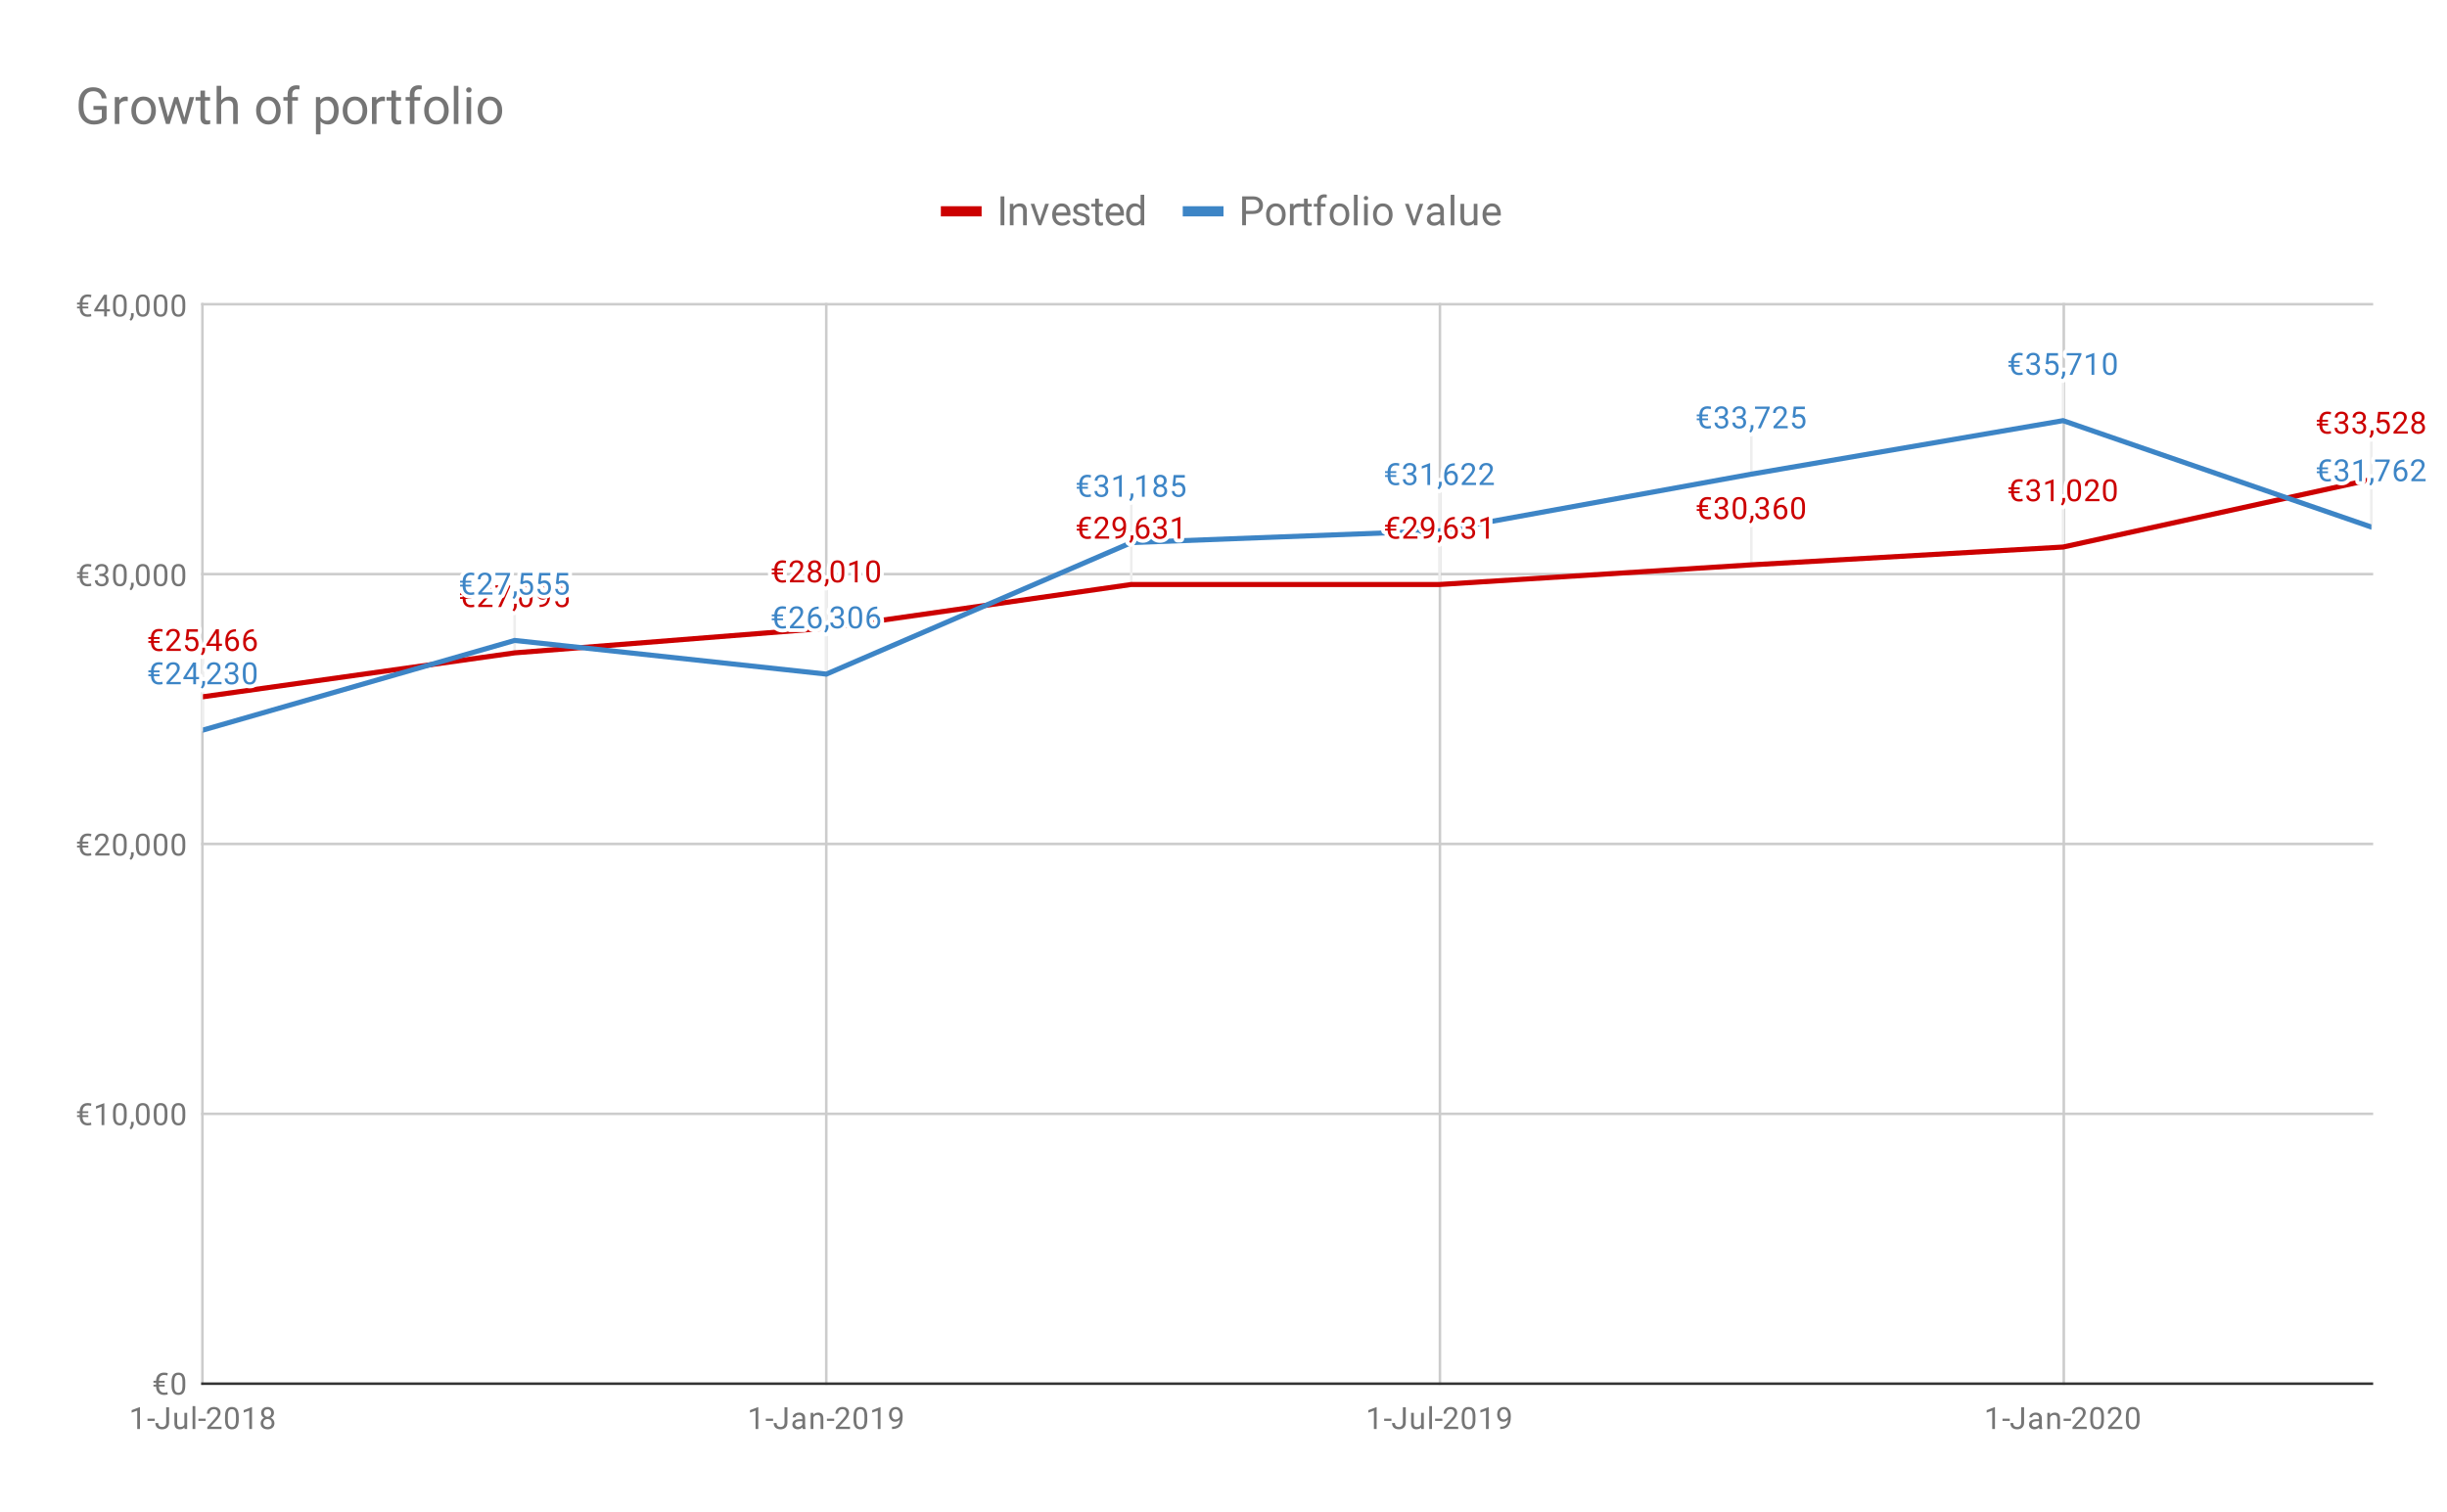 <svg fill="none" stroke-linecap="square" stroke-miterlimit="10" width="961" height="594" xmlns="http://www.w3.org/2000/svg"><path fill="#fff" d="M0 0h961v594H0V0z"/><path stroke="#ccc" stroke-linecap="butt" d="M79.5 119.5v424M324.5 119.5v424M565.5 119.5v424M810.5 119.5v424"/><path stroke="#333" stroke-linecap="butt" d="M79.5 543.5h852"/><path stroke="#ccc" stroke-linecap="butt" d="M79.5 437.5h852M79.5 331.5h852M79.5 225.5h852M79.5 119.5h852"/><path stroke="#eee" stroke-linecap="butt" d="M79.7 257.682v16M202.118 240.434v16M324.535 230.74v16M444.291 213.579v16M565.378 213.579v16M687.796 205.866v16M810.213 198.872v16M931.3 172.321v16M79.7 270.764v16M202.118 235.56v16M324.535 248.78v16M444.291 197.125v16M565.378 192.502v16M687.796 170.237v16M810.213 149.223v16M931.3 191.016v16"/><clipPath id="a"><path d="M79.7 119.8h851.6v423.5H79.7V119.8z"/></clipPath><path stroke="#c00" stroke-width="2" stroke-linecap="butt" clip-path="url(#a)" d="M79.7 273.682l122.418-17.248 122.417-9.694 119.756-17.161h121.087l122.418-7.713 122.417-6.994L931.3 188.32"/><path stroke="#3d85c6" stroke-width="2" stroke-linecap="butt" clip-path="url(#a)" d="M79.7 286.764l122.418-35.204 122.417 13.22 119.756-51.655 121.087-4.623 122.418-22.265 122.417-21.014L931.3 207.016"/><path fill="none" clip-path="url(#a)" d="M82.7 273.682a3 3 0 11-6 0 3 3 0 016 0zM205.118 256.434a3 3 0 11-6 0 3 3 0 016 0zM327.535 246.74a3 3 0 11-6 0 3 3 0 016 0zM447.291 229.579a3 3 0 11-6 0 3 3 0 016 0zM568.378 229.579a3 3 0 11-6 0 3 3 0 016 0zM690.796 221.866a3 3 0 11-6 0 3 3 0 016 0zM813.213 214.872a3 3 0 11-6 0 3 3 0 016 0zM934.3 188.321a3 3 0 11-6 0 3 3 0 016 0zM82.7 286.764a3 3 0 11-6 0 3 3 0 016 0z"/><path fill="none" clip-path="url(#a)" d="M205.118 251.56a3 3 0 11-6 0 3 3 0 016 0zM327.535 264.78a3 3 0 11-6 0 3 3 0 016 0zM447.291 213.125a3 3 0 11-6 0 3 3 0 016 0zM568.378 208.502a3 3 0 11-6 0 3 3 0 016 0zM690.796 186.237a3 3 0 11-6 0 3 3 0 016 0zM813.213 165.223a3 3 0 11-6 0 3 3 0 016 0zM934.3 207.016a3 3 0 11-6 0 3 3 0 016 0z"/><path stroke="#fff" stroke-width="3" stroke-linejoin="round" stroke-linecap="round" d="M62.669 252.51h-2.25q.031 1.14.547 1.766.53.609 1.5.609.687 0 1.28-.203l.126.937q-.703.188-1.406.188-1.453 0-2.297-.86-.828-.859-.875-2.437h-1.031v-.719h1.03v-.812h-1.03v-.735h1.03q.063-1.53.891-2.375.844-.843 2.266-.843.625 0 1.422.187l-.125.953q-.64-.203-1.281-.203-.97 0-1.485.594-.515.594-.547 1.687h2.235v.735h-2.25v.812h2.25v.719zm8.328 3.172h-5.594v-.781l2.953-3.282q.657-.75.907-1.203.25-.469.25-.969 0-.671-.407-1.093-.39-.438-1.078-.438-.797 0-1.25.469-.453.453-.453 1.281h-1.078q0-1.187.75-1.906.766-.734 2.031-.734 1.203 0 1.89.625.688.625.688 1.671 0 1.25-1.61 3l-2.28 2.47h4.28v.89zm1.906-4.281l.438-4.25h4.375v1h-3.453l-.266 2.328q.64-.375 1.437-.375 1.157 0 1.844.781.688.766.688 2.078 0 1.313-.72 2.078-.702.766-1.983.766-1.126 0-1.844-.625-.719-.64-.813-1.75h1.016q.11.734.531 1.11.422.374 1.11.374.75 0 1.187-.515.438-.516.438-1.422 0-.86-.47-1.375-.468-.516-1.25-.516-.702 0-1.109.297l-.28.234-.876-.218zm6.578 5.984l-.61-.422q.548-.766.579-1.594v-.968h1.063v.843q0 .594-.297 1.188t-.735.953zm6.5-4.563h1.188v.875H85.98v1.985h-1.078v-1.985h-3.89v-.64l3.812-5.906h1.156v5.671zm-3.734 0h2.656v-4.187l-.14.234-2.516 3.953zm10.422-5.671v.906h-.203q-1.266.031-2.016.765-.75.72-.875 2.032.688-.766 1.844-.766 1.11 0 1.781.781.672.782.672 2.032 0 1.312-.719 2.109-.719.797-1.937.797-1.22 0-1.985-.938-.75-.953-.75-2.437v-.406q0-2.36 1-3.61t2.985-1.265h.203zm-1.422 3.843q-.563 0-1.031.328-.47.329-.657.844v.39q0 1.063.47 1.704.484.64 1.187.64.734 0 1.156-.53.422-.548.422-1.423t-.422-1.406q-.422-.547-1.125-.547zm8.422-3.843v.906h-.203q-1.266.031-2.016.765-.75.72-.875 2.032.688-.766 1.844-.766 1.11 0 1.781.781.672.782.672 2.032 0 1.312-.719 2.109-.719.797-1.937.797-1.22 0-1.985-.938-.75-.953-.75-2.437v-.406q0-2.36 1-3.61t2.985-1.265h.203zm-1.422 3.843q-.563 0-1.031.328-.47.329-.657.844v.39q0 1.063.47 1.704.484.64 1.187.64.734 0 1.156-.53.422-.548.422-1.423t-.422-1.406q-.422-.547-1.125-.547z"/><path fill="#c00" d="M62.669 252.51h-2.25q.031 1.14.547 1.766.53.609 1.5.609.687 0 1.28-.203l.126.937q-.703.188-1.406.188-1.453 0-2.297-.86-.828-.859-.875-2.437h-1.031v-.719h1.03v-.812h-1.03v-.735h1.03q.063-1.53.891-2.375.844-.843 2.266-.843.625 0 1.422.187l-.125.953q-.64-.203-1.281-.203-.97 0-1.485.594-.515.594-.547 1.687h2.235v.735h-2.25v.812h2.25v.719zm8.328 3.172h-5.594v-.781l2.953-3.282q.657-.75.907-1.203.25-.469.25-.969 0-.671-.407-1.093-.39-.438-1.078-.438-.797 0-1.25.469-.453.453-.453 1.281h-1.078q0-1.187.75-1.906.766-.734 2.031-.734 1.203 0 1.89.625.688.625.688 1.671 0 1.25-1.61 3l-2.28 2.47h4.28v.89zm1.906-4.281l.438-4.25h4.375v1h-3.453l-.266 2.328q.64-.375 1.437-.375 1.157 0 1.844.781.688.766.688 2.078 0 1.313-.72 2.078-.702.766-1.983.766-1.126 0-1.844-.625-.719-.64-.813-1.75h1.016q.11.734.531 1.11.422.374 1.11.374.75 0 1.187-.515.438-.516.438-1.422 0-.86-.47-1.375-.468-.516-1.25-.516-.702 0-1.109.297l-.28.234-.876-.218zm6.578 5.984l-.61-.422q.548-.766.579-1.594v-.968h1.063v.843q0 .594-.297 1.188t-.735.953zm6.5-4.563h1.188v.875H85.98v1.985h-1.078v-1.985h-3.89v-.64l3.812-5.906h1.156v5.671zm-3.734 0h2.656v-4.187l-.14.234-2.516 3.953zm10.422-5.671v.906h-.203q-1.266.031-2.016.765-.75.72-.875 2.032.688-.766 1.844-.766 1.11 0 1.781.781.672.782.672 2.032 0 1.312-.719 2.109-.719.797-1.937.797-1.22 0-1.985-.938-.75-.953-.75-2.437v-.406q0-2.36 1-3.61t2.985-1.265h.203zm-1.422 3.843q-.563 0-1.031.328-.47.329-.657.844v.39q0 1.063.47 1.704.484.64 1.187.64.734 0 1.156-.53.422-.548.422-1.423t-.422-1.406q-.422-.547-1.125-.547zm8.422-3.843v.906h-.203q-1.266.031-2.016.765-.75.72-.875 2.032.688-.766 1.844-.766 1.11 0 1.781.781.672.782.672 2.032 0 1.312-.719 2.109-.719.797-1.937.797-1.22 0-1.985-.938-.75-.953-.75-2.437v-.406q0-2.36 1-3.61t2.985-1.265h.203zm-1.422 3.843q-.563 0-1.031.328-.47.329-.657.844v.39q0 1.063.47 1.704.484.64 1.187.64.734 0 1.156-.53.422-.548.422-1.423t-.422-1.406q-.422-.547-1.125-.547z"/><path stroke="#fff" stroke-width="3" stroke-linejoin="round" stroke-linecap="round" d="M185.086 235.262h-2.25q.031 1.14.547 1.765.531.61 1.5.61.688 0 1.281-.203l.125.937q-.703.188-1.406.188-1.453 0-2.297-.86-.828-.86-.875-2.437h-1.031v-.719h1.031v-.812h-1.031v-.735h1.031q.063-1.531.89-2.375.845-.844 2.267-.844.625 0 1.421.188l-.125.953q-.64-.203-1.28-.203-.97 0-1.485.594-.516.593-.547 1.687h2.234v.735h-2.25v.812h2.25v.719zm8.328 3.172h-5.593v-.782l2.953-3.28q.656-.75.906-1.204.25-.469.25-.969 0-.672-.406-1.093-.39-.438-1.078-.438-.797 0-1.25.469-.453.453-.453 1.281h-1.079q0-1.187.75-1.906.766-.735 2.032-.735 1.203 0 1.89.625.688.625.688 1.672 0 1.25-1.61 3l-2.28 2.47h4.28v.89zm6.922-7.922l-3.531 7.922h-1.14l3.515-7.64h-4.61v-.892h5.766v.61zm1.563 9.625l-.61-.422q.547-.766.579-1.594v-.969h1.062v.844q0 .594-.297 1.188-.297.593-.734.953zm7.281-5.344q0 1.906-.656 2.844-.64.922-2.031.922-1.36 0-2.016-.907-.656-.906-.688-2.718v-1.438q0-1.89.641-2.797.656-.922 2.047-.922 1.375 0 2.031.891.656.875.672 2.719v1.406zm-1.094-1.484q0-1.375-.39-2-.375-.64-1.22-.64-.827 0-1.218.64-.375.625-.375 1.922v1.734q0 1.375.39 2.047.407.656 1.22.656.796 0 1.187-.625.39-.625.406-1.953v-1.781zm6.89 1.375q-.327.406-.812.656-.468.234-1.03.234-.735 0-1.282-.36-.547-.358-.844-1.015-.297-.672-.297-1.468 0-.844.313-1.532.328-.687.922-1.047.609-.375 1.406-.375 1.266 0 1.984.954.735.953.735 2.578v.312q0 2.5-.985 3.64-.984 1.141-2.969 1.173h-.218v-.907h.234q1.344-.03 2.063-.703.718-.672.78-2.14zm-1.671 0q.547 0 1-.328.469-.344.688-.829v-.437q0-1.063-.47-1.734-.468-.672-1.171-.672-.719 0-1.156.547-.422.546-.422 1.453 0 .875.406 1.437.422.563 1.125.563zm5.016-.532l.437-4.25h4.375v1h-3.453l-.266 2.329q.641-.375 1.438-.375 1.156 0 1.844.78.687.766.687 2.079 0 1.312-.719 2.078-.703.766-1.984.766-1.125 0-1.844-.625-.719-.64-.812-1.75h1.015q.11.734.532 1.11.422.374 1.109.374.75 0 1.188-.516.437-.515.437-1.421 0-.86-.469-1.375-.469-.516-1.25-.516-.703 0-1.11.297l-.28.234-.875-.219z"/><path fill="#c00" d="M185.086 235.262h-2.25q.031 1.14.547 1.765.531.61 1.5.61.688 0 1.281-.203l.125.937q-.703.188-1.406.188-1.453 0-2.297-.86-.828-.86-.875-2.437h-1.031v-.719h1.031v-.812h-1.031v-.735h1.031q.063-1.531.89-2.375.845-.844 2.267-.844.625 0 1.421.188l-.125.953q-.64-.203-1.28-.203-.97 0-1.485.594-.516.593-.547 1.687h2.234v.735h-2.25v.812h2.25v.719zm8.328 3.172h-5.593v-.782l2.953-3.28q.656-.75.906-1.204.25-.469.25-.969 0-.672-.406-1.093-.39-.438-1.078-.438-.797 0-1.25.469-.453.453-.453 1.281h-1.079q0-1.187.75-1.906.766-.735 2.032-.735 1.203 0 1.89.625.688.625.688 1.672 0 1.25-1.61 3l-2.28 2.47h4.28v.89zm6.922-7.922l-3.531 7.922h-1.14l3.515-7.64h-4.61v-.892h5.766v.61zm1.563 9.625l-.61-.422q.547-.766.579-1.594v-.969h1.062v.844q0 .594-.297 1.188-.297.593-.734.953zm7.281-5.344q0 1.906-.656 2.844-.64.922-2.031.922-1.36 0-2.016-.907-.656-.906-.688-2.718v-1.438q0-1.89.641-2.797.656-.922 2.047-.922 1.375 0 2.031.891.656.875.672 2.719v1.406zm-1.094-1.484q0-1.375-.39-2-.375-.64-1.22-.64-.827 0-1.218.64-.375.625-.375 1.922v1.734q0 1.375.39 2.047.407.656 1.22.656.796 0 1.187-.625.39-.625.406-1.953v-1.781zm6.89 1.375q-.327.406-.812.656-.468.234-1.03.234-.735 0-1.282-.36-.547-.358-.844-1.015-.297-.672-.297-1.468 0-.844.313-1.532.328-.687.922-1.047.609-.375 1.406-.375 1.266 0 1.984.954.735.953.735 2.578v.312q0 2.5-.985 3.64-.984 1.141-2.969 1.173h-.218v-.907h.234q1.344-.03 2.063-.703.718-.672.78-2.14zm-1.671 0q.547 0 1-.328.469-.344.688-.829v-.437q0-1.063-.47-1.734-.468-.672-1.171-.672-.719 0-1.156.547-.422.546-.422 1.453 0 .875.406 1.437.422.563 1.125.563zm5.016-.532l.437-4.25h4.375v1h-3.453l-.266 2.329q.641-.375 1.438-.375 1.156 0 1.844.78.687.766.687 2.079 0 1.312-.719 2.078-.703.766-1.984.766-1.125 0-1.844-.625-.719-.64-.812-1.75h1.015q.11.734.532 1.11.422.374 1.109.374.75 0 1.188-.516.437-.515.437-1.421 0-.86-.469-1.375-.469-.516-1.25-.516-.703 0-1.11.297l-.28.234-.875-.219z"/><path stroke="#fff" stroke-width="3" stroke-linejoin="round" stroke-linecap="round" d="M307.504 225.568h-2.25q.031 1.14.547 1.766.53.609 1.5.609.687 0 1.28-.203l.126.937q-.703.188-1.406.188-1.453 0-2.297-.86-.828-.859-.875-2.437h-1.031v-.719h1.03v-.812h-1.03v-.735h1.03q.063-1.53.891-2.375.844-.843 2.266-.843.625 0 1.422.187l-.125.953q-.64-.203-1.281-.203-.97 0-1.485.594-.515.594-.547 1.687h2.235v.735h-2.25v.812h2.25v.719zm8.328 3.172h-5.594v-.781l2.953-3.282q.657-.75.907-1.203.25-.468.25-.968 0-.672-.407-1.094-.39-.438-1.078-.438-.797 0-1.25.469-.453.453-.453 1.281h-1.078q0-1.187.75-1.906.766-.734 2.031-.734 1.203 0 1.89.625.688.625.688 1.672 0 1.25-1.61 3l-2.28 2.468h4.28v.89zm6.594-6.313q0 .641-.344 1.141t-.906.781q.656.282 1.047.844.39.547.39 1.25 0 1.094-.75 1.766-.734.656-1.953.656-1.234 0-1.984-.656-.735-.672-.735-1.766 0-.703.375-1.25.375-.562 1.047-.844-.562-.281-.89-.781-.329-.5-.329-1.14 0-1.079.688-1.704.687-.64 1.828-.64 1.125 0 1.813.64.703.625.703 1.703zm-.891 3.985q0-.719-.453-1.156-.453-.454-1.188-.454-.734 0-1.187.454-.438.437-.438 1.171 0 .72.438 1.141.437.406 1.203.406.75 0 1.188-.422.437-.421.437-1.14zm-1.625-5.438q-.64 0-1.047.407-.39.39-.39 1.078 0 .64.39 1.047.39.406 1.031.406.657 0 1.047-.406.39-.407.39-1.047 0-.657-.405-1.063-.407-.422-1.016-.422zm4.406 9.469l-.61-.422q.548-.765.579-1.594v-.968h1.063v.843q0 .594-.297 1.188t-.735.953zm7.282-5.344q0 1.907-.657 2.844-.64.922-2.031.922-1.36 0-2.016-.906-.656-.907-.687-2.72v-1.437q0-1.89.64-2.796.657-.922 2.047-.922 1.375 0 2.032.89.656.875.672 2.719v1.406zm-1.094-1.484q0-1.375-.39-2-.376-.64-1.22-.64-.828 0-1.218.64-.375.625-.375 1.922v1.734q0 1.375.39 2.047.407.656 1.219.656.797 0 1.188-.625.39-.625.406-1.953v-1.781zm6.297 5.125h-1.078v-7.219l-2.188.797v-.984l3.11-1.172h.156v8.578zm8.797-3.64q0 1.906-.657 2.843-.64.922-2.031.922-1.36 0-2.016-.906-.656-.907-.687-2.72v-1.437q0-1.89.64-2.796.657-.922 2.047-.922 1.375 0 2.032.89.656.875.672 2.719v1.406zm-1.094-1.485q0-1.375-.39-2-.376-.64-1.22-.64-.828 0-1.218.64-.375.625-.375 1.922v1.734q0 1.375.39 2.047.407.656 1.219.656.797 0 1.188-.625.39-.625.406-1.953v-1.781z"/><path fill="#c00" d="M307.504 225.568h-2.25q.031 1.14.547 1.766.53.609 1.5.609.687 0 1.28-.203l.126.937q-.703.188-1.406.188-1.453 0-2.297-.86-.828-.859-.875-2.437h-1.031v-.719h1.03v-.812h-1.03v-.735h1.03q.063-1.53.891-2.375.844-.843 2.266-.843.625 0 1.422.187l-.125.953q-.64-.203-1.281-.203-.97 0-1.485.594-.515.594-.547 1.687h2.235v.735h-2.25v.812h2.25v.719zm8.328 3.172h-5.594v-.781l2.953-3.282q.657-.75.907-1.203.25-.468.25-.968 0-.672-.407-1.094-.39-.438-1.078-.438-.797 0-1.25.469-.453.453-.453 1.281h-1.078q0-1.187.75-1.906.766-.734 2.031-.734 1.203 0 1.89.625.688.625.688 1.672 0 1.25-1.61 3l-2.28 2.468h4.28v.89zm6.594-6.313q0 .641-.344 1.141t-.906.781q.656.282 1.047.844.39.547.39 1.25 0 1.094-.75 1.766-.734.656-1.953.656-1.234 0-1.984-.656-.735-.672-.735-1.766 0-.703.375-1.25.375-.562 1.047-.844-.562-.281-.89-.781-.329-.5-.329-1.14 0-1.079.688-1.704.687-.64 1.828-.64 1.125 0 1.813.64.703.625.703 1.703zm-.891 3.985q0-.719-.453-1.156-.453-.454-1.188-.454-.734 0-1.187.454-.438.437-.438 1.171 0 .72.438 1.141.437.406 1.203.406.75 0 1.188-.422.437-.421.437-1.14zm-1.625-5.438q-.64 0-1.047.407-.39.39-.39 1.078 0 .64.39 1.047.39.406 1.031.406.657 0 1.047-.406.39-.407.39-1.047 0-.657-.405-1.063-.407-.422-1.016-.422zm4.406 9.469l-.61-.422q.548-.765.579-1.594v-.968h1.063v.843q0 .594-.297 1.188t-.735.953zm7.282-5.344q0 1.907-.657 2.844-.64.922-2.031.922-1.36 0-2.016-.906-.656-.907-.687-2.72v-1.437q0-1.89.64-2.796.657-.922 2.047-.922 1.375 0 2.032.89.656.875.672 2.719v1.406zm-1.094-1.484q0-1.375-.39-2-.376-.64-1.22-.64-.828 0-1.218.64-.375.625-.375 1.922v1.734q0 1.375.39 2.047.407.656 1.219.656.797 0 1.188-.625.39-.625.406-1.953v-1.781zm6.297 5.125h-1.078v-7.219l-2.188.797v-.984l3.11-1.172h.156v8.578zm8.797-3.64q0 1.906-.657 2.843-.64.922-2.031.922-1.36 0-2.016-.906-.656-.907-.687-2.72v-1.437q0-1.89.64-2.796.657-.922 2.047-.922 1.375 0 2.032.89.656.875.672 2.719v1.406zm-1.094-1.485q0-1.375-.39-2-.376-.64-1.22-.64-.828 0-1.218.64-.375.625-.375 1.922v1.734q0 1.375.39 2.047.407.656 1.219.656.797 0 1.188-.625.39-.625.406-1.953v-1.781z"/><path stroke="#fff" stroke-width="3" stroke-linejoin="round" stroke-linecap="round" d="M427.26 208.407h-2.25q.031 1.14.547 1.766.531.61 1.5.61.687 0 1.281-.204l.125.938q-.703.187-1.406.187-1.453 0-2.297-.86-.828-.859-.875-2.437h-1.031v-.719h1.031v-.812h-1.031v-.734h1.031q.063-1.532.89-2.375.844-.844 2.266-.844.625 0 1.422.187l-.125.953q-.64-.203-1.281-.203-.969 0-1.485.594-.515.594-.546 1.688h2.234v.734h-2.25v.812h2.25v.72zm8.328 3.172h-5.594v-.781l2.953-3.281q.657-.75.907-1.204.25-.468.25-.968 0-.672-.406-1.094-.391-.438-1.079-.438-.797 0-1.25.47-.453.452-.453 1.28h-1.078q0-1.187.75-1.906.766-.734 2.031-.734 1.203 0 1.891.625t.688 1.672q0 1.25-1.61 3l-2.281 2.468h4.281v.891zm5.563-3.75q-.329.406-.813.656-.469.235-1.031.235-.735 0-1.281-.36-.547-.36-.844-1.015-.297-.672-.297-1.47 0-.843.313-1.53.328-.688.921-1.047.61-.375 1.407-.375 1.265 0 1.984.953.734.953.734 2.578v.313q0 2.5-.984 3.64-.984 1.14-2.969 1.172h-.219v-.906h.235q1.344-.031 2.062-.703.72-.672.782-2.141zm-1.672 0q.547 0 1-.328.469-.344.687-.828v-.438q0-1.062-.469-1.734-.468-.672-1.171-.672-.72 0-1.157.547-.422.547-.422 1.453 0 .875.407 1.438.422.562 1.125.562zm4.594 5.453l-.61-.422q.547-.765.578-1.593v-.97h1.063v.845q0 .593-.297 1.187-.297.594-.735.953zm6.187-10.234v.906h-.203q-1.266.031-2.016.766-.75.718-.875 2.03.688-.765 1.844-.765 1.11 0 1.781.782.672.78.672 2.03 0 1.313-.719 2.11-.718.797-1.937.797t-1.985-.937q-.75-.954-.75-2.438v-.406q0-2.36 1-3.61t2.985-1.265h.203zm-1.422 3.844q-.562 0-1.031.328-.469.328-.656.843v.391q0 1.063.468 1.703.485.64 1.188.64.734 0 1.156-.53.422-.547.422-1.422 0-.875-.422-1.407-.422-.546-1.125-.546zm5.734-.11h.813q.781-.015 1.219-.406.437-.39.437-1.063 0-1.5-1.5-1.5-.703 0-1.125.407-.406.406-.406 1.062h-1.094q0-1.015.735-1.687.75-.672 1.89-.672 1.203 0 1.89.64.688.641.688 1.782 0 .562-.359 1.078-.36.515-.984.781.703.219 1.078.734.39.516.39 1.266 0 1.14-.75 1.828-.75.672-1.953.672-1.187 0-1.953-.656-.75-.656-.75-1.719h1.094q0 .672.437 1.078.438.406 1.188.406.781 0 1.187-.406.422-.422.422-1.187 0-.735-.453-1.125-.453-.407-1.328-.422h-.813v-.89zm8.985 4.797h-1.078v-7.219l-2.188.797v-.984l3.11-1.172h.156v8.578z"/><path fill="#c00" d="M427.26 208.407h-2.25q.031 1.14.547 1.766.531.61 1.5.61.687 0 1.281-.204l.125.938q-.703.187-1.406.187-1.453 0-2.297-.86-.828-.859-.875-2.437h-1.031v-.719h1.031v-.812h-1.031v-.734h1.031q.063-1.532.89-2.375.844-.844 2.266-.844.625 0 1.422.187l-.125.953q-.64-.203-1.281-.203-.969 0-1.485.594-.515.594-.546 1.688h2.234v.734h-2.25v.812h2.25v.72zm8.328 3.172h-5.594v-.781l2.953-3.281q.657-.75.907-1.204.25-.468.25-.968 0-.672-.406-1.094-.391-.438-1.079-.438-.797 0-1.25.47-.453.452-.453 1.28h-1.078q0-1.187.75-1.906.766-.734 2.031-.734 1.203 0 1.891.625t.688 1.672q0 1.25-1.61 3l-2.281 2.468h4.281v.891zm5.563-3.75q-.329.406-.813.656-.469.235-1.031.235-.735 0-1.281-.36-.547-.36-.844-1.015-.297-.672-.297-1.47 0-.843.313-1.53.328-.688.921-1.047.61-.375 1.407-.375 1.265 0 1.984.953.734.953.734 2.578v.313q0 2.5-.984 3.64-.984 1.14-2.969 1.172h-.219v-.906h.235q1.344-.031 2.062-.703.72-.672.782-2.141zm-1.672 0q.547 0 1-.328.469-.344.687-.828v-.438q0-1.062-.469-1.734-.468-.672-1.171-.672-.72 0-1.157.547-.422.547-.422 1.453 0 .875.407 1.438.422.562 1.125.562zm4.594 5.453l-.61-.422q.547-.765.578-1.593v-.97h1.063v.845q0 .593-.297 1.187-.297.594-.735.953zm6.187-10.234v.906h-.203q-1.266.031-2.016.766-.75.718-.875 2.03.688-.765 1.844-.765 1.11 0 1.781.782.672.78.672 2.03 0 1.313-.719 2.11-.718.797-1.937.797t-1.985-.937q-.75-.954-.75-2.438v-.406q0-2.36 1-3.61t2.985-1.265h.203zm-1.422 3.844q-.562 0-1.031.328-.469.328-.656.843v.391q0 1.063.468 1.703.485.64 1.188.64.734 0 1.156-.53.422-.547.422-1.422 0-.875-.422-1.407-.422-.546-1.125-.546zm5.734-.11h.813q.781-.015 1.219-.406.437-.39.437-1.063 0-1.5-1.5-1.5-.703 0-1.125.407-.406.406-.406 1.062h-1.094q0-1.015.735-1.687.75-.672 1.89-.672 1.203 0 1.89.64.688.641.688 1.782 0 .562-.359 1.078-.36.515-.984.781.703.219 1.078.734.39.516.39 1.266 0 1.14-.75 1.828-.75.672-1.953.672-1.187 0-1.953-.656-.75-.656-.75-1.719h1.094q0 .672.437 1.078.438.406 1.188.406.781 0 1.187-.406.422-.422.422-1.187 0-.735-.453-1.125-.453-.407-1.328-.422h-.813v-.89zm8.985 4.797h-1.078v-7.219l-2.188.797v-.984l3.11-1.172h.156v8.578z"/><path stroke="#fff" stroke-width="3" stroke-linejoin="round" stroke-linecap="round" d="M548.347 208.407h-2.25q.031 1.14.547 1.766.531.61 1.5.61.687 0 1.281-.204l.125.938q-.703.187-1.406.187-1.453 0-2.297-.86-.828-.859-.875-2.437h-1.031v-.719h1.03v-.812h-1.03v-.734h1.03q.063-1.532.891-2.375.844-.844 2.266-.844.625 0 1.422.187l-.125.953q-.64-.203-1.281-.203-.969 0-1.485.594-.515.594-.547 1.688h2.235v.734h-2.25v.812h2.25v.72zm8.328 3.172h-5.594v-.781l2.953-3.281q.657-.75.907-1.204.25-.468.25-.968 0-.672-.407-1.094-.39-.438-1.078-.438-.797 0-1.25.47-.453.452-.453 1.28h-1.078q0-1.187.75-1.906.766-.734 2.031-.734 1.203 0 1.89.625.688.625.688 1.672 0 1.25-1.609 3l-2.281 2.468h4.281v.891zm5.563-3.75q-.329.406-.813.656-.469.235-1.031.235-.735 0-1.282-.36-.546-.36-.843-1.015-.297-.672-.297-1.47 0-.843.312-1.53.328-.688.922-1.047.61-.375 1.406-.375 1.266 0 1.985.953.734.953.734 2.578v.313q0 2.5-.984 3.64-.985 1.14-2.969 1.172h-.219v-.906h.235q1.343-.031 2.062-.703.719-.672.781-2.141zm-1.672 0q.546 0 1-.328.468-.344.687-.828v-.438q0-1.062-.469-1.734-.468-.672-1.172-.672-.718 0-1.156.547-.422.547-.422 1.453 0 .875.407 1.438.421.562 1.125.562zm4.593 5.453l-.609-.422q.547-.765.578-1.593v-.97h1.063v.845q0 .593-.297 1.187-.297.594-.735.953zm6.188-10.234v.906h-.203q-1.266.031-2.016.766-.75.718-.875 2.03.688-.765 1.844-.765 1.11 0 1.781.782.672.78.672 2.03 0 1.313-.719 2.11-.719.797-1.937.797-1.219 0-1.985-.937-.75-.954-.75-2.438v-.406q0-2.36 1-3.61t2.985-1.265h.203zm-1.422 3.844q-.563 0-1.031.328-.469.328-.657.843v.391q0 1.063.47 1.703.484.64 1.187.64.734 0 1.156-.53.422-.547.422-1.422 0-.875-.422-1.407-.422-.546-1.125-.546zm5.734-.11h.813q.781-.015 1.219-.406.437-.39.437-1.063 0-1.5-1.5-1.5-.703 0-1.125.407-.406.406-.406 1.062h-1.094q0-1.015.734-1.687.75-.672 1.891-.672 1.203 0 1.89.64.688.641.688 1.782 0 .562-.36 1.078-.359.515-.984.781.704.219 1.079.734.39.516.39 1.266 0 1.14-.75 1.828-.75.672-1.953.672-1.187 0-1.953-.656-.75-.656-.75-1.719h1.094q0 .672.437 1.078.438.406 1.188.406.781 0 1.187-.406.422-.422.422-1.187 0-.735-.453-1.125-.453-.407-1.328-.422h-.813v-.89zm8.985 4.797h-1.078v-7.219l-2.188.797v-.984l3.11-1.172h.156v8.578z"/><path fill="#c00" d="M548.347 208.407h-2.25q.031 1.14.547 1.766.531.61 1.5.61.687 0 1.281-.204l.125.938q-.703.187-1.406.187-1.453 0-2.297-.86-.828-.859-.875-2.437h-1.031v-.719h1.03v-.812h-1.03v-.734h1.03q.063-1.532.891-2.375.844-.844 2.266-.844.625 0 1.422.187l-.125.953q-.64-.203-1.281-.203-.969 0-1.485.594-.515.594-.547 1.688h2.235v.734h-2.25v.812h2.25v.72zm8.328 3.172h-5.594v-.781l2.953-3.281q.657-.75.907-1.204.25-.468.25-.968 0-.672-.407-1.094-.39-.438-1.078-.438-.797 0-1.25.47-.453.452-.453 1.28h-1.078q0-1.187.75-1.906.766-.734 2.031-.734 1.203 0 1.89.625.688.625.688 1.672 0 1.25-1.609 3l-2.281 2.468h4.281v.891zm5.563-3.75q-.329.406-.813.656-.469.235-1.031.235-.735 0-1.282-.36-.546-.36-.843-1.015-.297-.672-.297-1.47 0-.843.312-1.53.328-.688.922-1.047.61-.375 1.406-.375 1.266 0 1.985.953.734.953.734 2.578v.313q0 2.5-.984 3.64-.985 1.14-2.969 1.172h-.219v-.906h.235q1.343-.031 2.062-.703.719-.672.781-2.141zm-1.672 0q.546 0 1-.328.468-.344.687-.828v-.438q0-1.062-.469-1.734-.468-.672-1.172-.672-.718 0-1.156.547-.422.547-.422 1.453 0 .875.407 1.438.421.562 1.125.562zm4.593 5.453l-.609-.422q.547-.765.578-1.593v-.97h1.063v.845q0 .593-.297 1.187-.297.594-.735.953zm6.188-10.234v.906h-.203q-1.266.031-2.016.766-.75.718-.875 2.03.688-.765 1.844-.765 1.11 0 1.781.782.672.78.672 2.03 0 1.313-.719 2.11-.719.797-1.937.797-1.219 0-1.985-.937-.75-.954-.75-2.438v-.406q0-2.36 1-3.61t2.985-1.265h.203zm-1.422 3.844q-.563 0-1.031.328-.469.328-.657.843v.391q0 1.063.47 1.703.484.64 1.187.64.734 0 1.156-.53.422-.547.422-1.422 0-.875-.422-1.407-.422-.546-1.125-.546zm5.734-.11h.813q.781-.015 1.219-.406.437-.39.437-1.063 0-1.5-1.5-1.5-.703 0-1.125.407-.406.406-.406 1.062h-1.094q0-1.015.734-1.687.75-.672 1.891-.672 1.203 0 1.89.64.688.641.688 1.782 0 .562-.36 1.078-.359.515-.984.781.704.219 1.079.734.39.516.39 1.266 0 1.14-.75 1.828-.75.672-1.953.672-1.187 0-1.953-.656-.75-.656-.75-1.719h1.094q0 .672.437 1.078.438.406 1.188.406.781 0 1.187-.406.422-.422.422-1.187 0-.735-.453-1.125-.453-.407-1.328-.422h-.813v-.89zm8.985 4.797h-1.078v-7.219l-2.188.797v-.984l3.11-1.172h.156v8.578z"/><path stroke="#fff" stroke-width="3" stroke-linejoin="round" stroke-linecap="round" d="M670.764 200.694h-2.25q.032 1.14.547 1.766.531.609 1.5.609.688 0 1.281-.203l.125.937q-.703.188-1.406.188-1.453 0-2.297-.86-.828-.859-.875-2.437h-1.03v-.719h1.03v-.812h-1.03v-.735h1.03q.063-1.53.891-2.375.844-.843 2.266-.843.625 0 1.421.187l-.125.953q-.64-.203-1.28-.203-.97 0-1.485.594-.516.594-.547 1.687h2.234v.735h-2.25v.812h2.25v.719zm4.313-1.625h.812q.782-.016 1.22-.406.437-.39.437-1.063 0-1.5-1.5-1.5-.704 0-1.125.407-.407.406-.407 1.062h-1.093q0-1.016.734-1.687.75-.672 1.89-.672 1.204 0 1.891.64.688.64.688 1.782 0 .562-.36 1.078-.359.515-.984.78.703.22 1.078.735.39.516.39 1.266 0 1.14-.75 1.828-.75.672-1.952.672-1.188 0-1.954-.656-.75-.657-.75-1.72h1.094q0 .673.438 1.079.437.406 1.187.406.781 0 1.188-.406.422-.422.422-1.187 0-.735-.454-1.125-.453-.407-1.328-.422h-.812v-.891zm10.781 1.156q0 1.907-.656 2.844-.64.922-2.031.922-1.36 0-2.016-.906-.656-.907-.688-2.72v-1.437q0-1.89.641-2.796.656-.922 2.047-.922 1.375 0 2.031.89.656.875.672 2.719v1.406zm-1.094-1.484q0-1.375-.39-2-.375-.64-1.219-.64-.828 0-1.219.64-.375.625-.375 1.922v1.734q0 1.375.39 2.047.407.656 1.22.656.796 0 1.187-.625.39-.625.406-1.953v-1.781zm2.813 6.828l-.61-.422q.547-.765.579-1.594v-.968h1.062v.843q0 .594-.297 1.188t-.734.953zm3.5-6.5h.812q.782-.016 1.22-.406.437-.39.437-1.063 0-1.5-1.5-1.5-.704 0-1.125.407-.407.406-.407 1.062h-1.093q0-1.016.734-1.687.75-.672 1.89-.672 1.204 0 1.891.64.688.64.688 1.782 0 .562-.36 1.078-.359.515-.984.78.703.22 1.078.735.39.516.39 1.266 0 1.14-.75 1.828-.75.672-1.952.672-1.188 0-1.954-.656-.75-.657-.75-1.72h1.094q0 .673.438 1.079.437.406 1.187.406.781 0 1.188-.406.422-.422.422-1.187 0-.735-.454-1.125-.453-.407-1.328-.422h-.812v-.891zm9.687-3.734v.906h-.203q-1.265.031-2.015.766-.75.718-.875 2.03.687-.765 1.843-.765 1.11 0 1.782.781.671.782.671 2.032 0 1.312-.718 2.109-.719.797-1.938.797-1.219 0-1.984-.938-.75-.953-.75-2.437v-.406q0-2.36 1-3.61t2.984-1.265h.203zm-1.422 3.843q-.562 0-1.03.329-.47.328-.657.843v.39q0 1.063.469 1.704.484.64 1.187.64.735 0 1.156-.53.422-.547.422-1.422 0-.875-.422-1.407-.421-.547-1.125-.547zm9.516 1.047q0 1.907-.656 2.844-.64.922-2.031.922-1.36 0-2.016-.906-.656-.907-.688-2.72v-1.437q0-1.89.641-2.796.656-.922 2.047-.922 1.375 0 2.031.89.656.875.672 2.719v1.406zm-1.094-1.484q0-1.375-.39-2-.375-.64-1.219-.64-.828 0-1.219.64-.375.625-.375 1.922v1.734q0 1.375.39 2.047.407.656 1.22.656.796 0 1.187-.625.39-.625.406-1.953v-1.781z"/><path fill="#c00" d="M670.764 200.694h-2.25q.032 1.14.547 1.766.531.609 1.5.609.688 0 1.281-.203l.125.937q-.703.188-1.406.188-1.453 0-2.297-.86-.828-.859-.875-2.437h-1.03v-.719h1.03v-.812h-1.03v-.735h1.03q.063-1.53.891-2.375.844-.843 2.266-.843.625 0 1.421.187l-.125.953q-.64-.203-1.28-.203-.97 0-1.485.594-.516.594-.547 1.687h2.234v.735h-2.25v.812h2.25v.719zm4.313-1.625h.812q.782-.016 1.22-.406.437-.39.437-1.063 0-1.5-1.5-1.5-.704 0-1.125.407-.407.406-.407 1.062h-1.093q0-1.016.734-1.687.75-.672 1.89-.672 1.204 0 1.891.64.688.64.688 1.782 0 .562-.36 1.078-.359.515-.984.78.703.22 1.078.735.39.516.39 1.266 0 1.14-.75 1.828-.75.672-1.952.672-1.188 0-1.954-.656-.75-.657-.75-1.72h1.094q0 .673.438 1.079.437.406 1.187.406.781 0 1.188-.406.422-.422.422-1.187 0-.735-.454-1.125-.453-.407-1.328-.422h-.812v-.891zm10.781 1.156q0 1.907-.656 2.844-.64.922-2.031.922-1.36 0-2.016-.906-.656-.907-.688-2.72v-1.437q0-1.89.641-2.796.656-.922 2.047-.922 1.375 0 2.031.89.656.875.672 2.719v1.406zm-1.094-1.484q0-1.375-.39-2-.375-.64-1.219-.64-.828 0-1.219.64-.375.625-.375 1.922v1.734q0 1.375.39 2.047.407.656 1.22.656.796 0 1.187-.625.39-.625.406-1.953v-1.781zm2.813 6.828l-.61-.422q.547-.765.579-1.594v-.968h1.062v.843q0 .594-.297 1.188t-.734.953zm3.5-6.5h.812q.782-.016 1.22-.406.437-.39.437-1.063 0-1.5-1.5-1.5-.704 0-1.125.407-.407.406-.407 1.062h-1.093q0-1.016.734-1.687.75-.672 1.89-.672 1.204 0 1.891.64.688.64.688 1.782 0 .562-.36 1.078-.359.515-.984.78.703.22 1.078.735.39.516.39 1.266 0 1.14-.75 1.828-.75.672-1.952.672-1.188 0-1.954-.656-.75-.657-.75-1.72h1.094q0 .673.438 1.079.437.406 1.187.406.781 0 1.188-.406.422-.422.422-1.187 0-.735-.454-1.125-.453-.407-1.328-.422h-.812v-.891zm9.687-3.734v.906h-.203q-1.265.031-2.015.766-.75.718-.875 2.03.687-.765 1.843-.765 1.11 0 1.782.781.671.782.671 2.032 0 1.312-.718 2.109-.719.797-1.938.797-1.219 0-1.984-.938-.75-.953-.75-2.437v-.406q0-2.36 1-3.61t2.984-1.265h.203zm-1.422 3.843q-.562 0-1.03.329-.47.328-.657.843v.39q0 1.063.469 1.704.484.64 1.187.64.735 0 1.156-.53.422-.547.422-1.422 0-.875-.422-1.407-.421-.547-1.125-.547zm9.516 1.047q0 1.907-.656 2.844-.64.922-2.031.922-1.36 0-2.016-.906-.656-.907-.688-2.72v-1.437q0-1.89.641-2.796.656-.922 2.047-.922 1.375 0 2.031.89.656.875.672 2.719v1.406zm-1.094-1.484q0-1.375-.39-2-.375-.64-1.219-.64-.828 0-1.219.64-.375.625-.375 1.922v1.734q0 1.375.39 2.047.407.656 1.22.656.796 0 1.187-.625.39-.625.406-1.953v-1.781z"/><path stroke="#fff" stroke-width="3" stroke-linejoin="round" stroke-linecap="round" d="M793.182 193.7h-2.25q.031 1.14.547 1.765.531.61 1.5.61.687 0 1.281-.203l.125.937q-.703.188-1.406.188-1.453 0-2.297-.86-.828-.86-.875-2.437h-1.031v-.719h1.03v-.812h-1.03v-.735h1.03q.063-1.531.891-2.375.844-.844 2.266-.844.625 0 1.422.188l-.125.953q-.64-.203-1.281-.203-.969 0-1.485.594-.515.593-.547 1.687h2.235v.735h-2.25v.812h2.25v.719zm4.312-1.625h.813q.781-.016 1.219-.406.437-.391.437-1.063 0-1.5-1.5-1.5-.703 0-1.125.406-.406.407-.406 1.063h-1.094q0-1.016.735-1.688.75-.672 1.89-.672 1.203 0 1.89.641.688.64.688 1.781 0 .563-.36 1.078-.359.516-.984.782.704.218 1.079.734.39.516.39 1.266 0 1.14-.75 1.828-.75.672-1.953.672-1.187 0-1.953-.657-.75-.656-.75-1.718h1.094q0 .672.437 1.078.438.406 1.188.406.781 0 1.187-.406.422-.422.422-1.188 0-.734-.453-1.125-.453-.406-1.328-.422h-.813v-.89zm8.985 4.797H805.4v-7.22l-2.188.798v-.985l3.11-1.171h.156v8.578zm3.515 1.703l-.609-.422q.547-.766.578-1.594v-.969h1.063v.844q0 .594-.297 1.188-.297.593-.735.953zm7.282-5.344q0 1.906-.657 2.844-.64.922-2.03.922-1.36 0-2.017-.907-.656-.906-.687-2.718v-1.438q0-1.89.64-2.797.657-.922 2.048-.922 1.375 0 2.03.891.657.875.673 2.719v1.406zm-1.094-1.484q0-1.375-.39-2-.376-.64-1.22-.64-.828 0-1.218.64-.375.625-.375 1.922v1.734q0 1.375.39 2.047.407.656 1.22.656.796 0 1.187-.625.39-.625.406-1.953v-1.781zm8.328 5.125h-5.594v-.782l2.953-3.28q.657-.75.907-1.204.25-.469.25-.969 0-.672-.407-1.093-.39-.438-1.078-.438-.797 0-1.25.469-.453.453-.453 1.281h-1.078q0-1.187.75-1.906.766-.735 2.031-.735 1.203 0 1.89.625.688.625.688 1.672 0 1.25-1.609 3l-2.281 2.47h4.281v.89zm6.766-3.64q0 1.905-.657 2.843-.64.922-2.03.922-1.36 0-2.017-.907-.656-.906-.687-2.718v-1.438q0-1.89.64-2.797.657-.922 2.048-.922 1.375 0 2.03.891.657.875.673 2.719v1.406zm-1.094-1.485q0-1.375-.39-2-.376-.64-1.22-.64-.828 0-1.218.64-.375.625-.375 1.922v1.734q0 1.375.39 2.047.407.656 1.22.656.796 0 1.187-.625.39-.625.406-1.953v-1.781z"/><path fill="#c00" d="M793.182 193.7h-2.25q.031 1.14.547 1.765.531.61 1.5.61.687 0 1.281-.203l.125.937q-.703.188-1.406.188-1.453 0-2.297-.86-.828-.86-.875-2.437h-1.031v-.719h1.03v-.812h-1.03v-.735h1.03q.063-1.531.891-2.375.844-.844 2.266-.844.625 0 1.422.188l-.125.953q-.64-.203-1.281-.203-.969 0-1.485.594-.515.593-.547 1.687h2.235v.735h-2.25v.812h2.25v.719zm4.312-1.625h.813q.781-.016 1.219-.406.437-.391.437-1.063 0-1.5-1.5-1.5-.703 0-1.125.406-.406.407-.406 1.063h-1.094q0-1.016.735-1.688.75-.672 1.89-.672 1.203 0 1.89.641.688.64.688 1.781 0 .563-.36 1.078-.359.516-.984.782.704.218 1.079.734.39.516.39 1.266 0 1.14-.75 1.828-.75.672-1.953.672-1.187 0-1.953-.657-.75-.656-.75-1.718h1.094q0 .672.437 1.078.438.406 1.188.406.781 0 1.187-.406.422-.422.422-1.188 0-.734-.453-1.125-.453-.406-1.328-.422h-.813v-.89zm8.985 4.797H805.4v-7.22l-2.188.798v-.985l3.11-1.171h.156v8.578zm3.515 1.703l-.609-.422q.547-.766.578-1.594v-.969h1.063v.844q0 .594-.297 1.188-.297.593-.735.953zm7.282-5.344q0 1.906-.657 2.844-.64.922-2.03.922-1.36 0-2.017-.907-.656-.906-.687-2.718v-1.438q0-1.89.64-2.797.657-.922 2.048-.922 1.375 0 2.03.891.657.875.673 2.719v1.406zm-1.094-1.484q0-1.375-.39-2-.376-.64-1.22-.64-.828 0-1.218.64-.375.625-.375 1.922v1.734q0 1.375.39 2.047.407.656 1.22.656.796 0 1.187-.625.39-.625.406-1.953v-1.781zm8.328 5.125h-5.594v-.782l2.953-3.28q.657-.75.907-1.204.25-.469.25-.969 0-.672-.407-1.093-.39-.438-1.078-.438-.797 0-1.25.469-.453.453-.453 1.281h-1.078q0-1.187.75-1.906.766-.735 2.031-.735 1.203 0 1.89.625.688.625.688 1.672 0 1.25-1.609 3l-2.281 2.47h4.281v.89zm6.766-3.64q0 1.905-.657 2.843-.64.922-2.03.922-1.36 0-2.017-.907-.656-.906-.687-2.718v-1.438q0-1.89.64-2.797.657-.922 2.048-.922 1.375 0 2.03.891.657.875.673 2.719v1.406zm-1.094-1.485q0-1.375-.39-2-.376-.64-1.22-.64-.828 0-1.218.64-.375.625-.375 1.922v1.734q0 1.375.39 2.047.407.656 1.22.656.796 0 1.187-.625.39-.625.406-1.953v-1.781z"/><path stroke="#fff" stroke-width="3" stroke-linejoin="round" stroke-linecap="round" d="M914.269 167.15h-2.25q.031 1.14.547 1.765.53.61 1.5.61.687 0 1.28-.204l.126.938q-.703.187-1.406.187-1.454 0-2.297-.86-.828-.859-.875-2.437h-1.032v-.719h1.032v-.812h-1.032v-.734h1.032q.062-1.532.89-2.375.844-.844 2.266-.844.625 0 1.422.187l-.125.953q-.64-.203-1.281-.203-.97 0-1.485.594-.515.594-.547 1.688h2.235v.734h-2.25v.812h2.25v.72zm4.312-1.626h.813q.781-.016 1.218-.406.438-.39.438-1.063 0-1.5-1.5-1.5-.703 0-1.125.407-.406.406-.406 1.062h-1.094q0-1.016.734-1.687.75-.672 1.891-.672 1.203 0 1.89.64.688.641.688 1.782 0 .562-.36 1.078-.359.515-.984.781.703.219 1.078.734.391.516.391 1.266 0 1.14-.75 1.828-.75.672-1.953.672-1.188 0-1.953-.656-.75-.656-.75-1.719h1.094q0 .672.437 1.078.438.406 1.188.406.78 0 1.187-.406.422-.422.422-1.187 0-.735-.453-1.125-.453-.407-1.328-.422h-.813v-.89zm7 0h.813q.781-.016 1.218-.406.438-.39.438-1.063 0-1.5-1.5-1.5-.703 0-1.125.407-.406.406-.406 1.062h-1.094q0-1.016.734-1.687.75-.672 1.891-.672 1.203 0 1.89.64.688.641.688 1.782 0 .562-.36 1.078-.359.515-.984.781.703.219 1.078.734.391.516.391 1.266 0 1.14-.75 1.828-.75.672-1.953.672-1.188 0-1.953-.656-.75-.656-.75-1.719h1.094q0 .672.437 1.078.438.406 1.188.406.78 0 1.187-.406.422-.422.422-1.187 0-.735-.453-1.125-.453-.407-1.328-.422h-.813v-.89zm5.5 6.5l-.61-.422q.548-.765.579-1.594v-.968h1.063v.844q0 .593-.297 1.187-.297.594-.735.953zm2.422-5.984l.438-4.25h4.375v1h-3.454l-.265 2.328q.64-.375 1.437-.375 1.157 0 1.844.781.688.766.688 2.078 0 1.313-.72 2.078-.702.766-1.984.766-1.125 0-1.843-.625-.719-.64-.813-1.75h1.016q.11.734.531 1.11.422.374 1.11.374.75 0 1.187-.515.438-.516.438-1.422 0-.86-.47-1.375-.468-.516-1.25-.516-.702 0-1.109.297l-.28.234-.876-.218zm12.094 4.281h-5.594v-.781l2.953-3.281q.656-.75.906-1.204.25-.468.25-.968 0-.672-.406-1.094-.39-.438-1.078-.438-.797 0-1.25.47-.453.452-.453 1.28h-1.078q0-1.187.75-1.906.765-.734 2.031-.734 1.203 0 1.89.625.688.625.688 1.672 0 1.25-1.61 3l-2.28 2.468h4.28v.891zm6.594-6.313q0 .641-.344 1.141t-.906.781q.656.282 1.046.844.391.547.391 1.25 0 1.094-.75 1.766-.734.656-1.953.656-1.234 0-1.984-.656-.735-.672-.735-1.766 0-.703.375-1.25.375-.562 1.047-.844-.562-.28-.89-.78-.329-.5-.329-1.142 0-1.078.688-1.703.687-.64 1.828-.64 1.125 0 1.813.64.703.625.703 1.703zm-.891 3.985q0-.719-.453-1.156-.453-.453-1.188-.453-.734 0-1.187.453-.438.437-.438 1.172 0 .718.438 1.14.437.406 1.203.406.75 0 1.188-.422.437-.421.437-1.14zm-1.625-5.438q-.64 0-1.047.407-.39.39-.39 1.078 0 .64.39 1.047.39.406 1.031.406.657 0 1.047-.406.39-.407.39-1.047 0-.656-.405-1.063-.407-.422-1.016-.422z"/><path fill="#c00" d="M914.269 167.15h-2.25q.031 1.14.547 1.765.53.61 1.5.61.687 0 1.28-.204l.126.938q-.703.187-1.406.187-1.454 0-2.297-.86-.828-.859-.875-2.437h-1.032v-.719h1.032v-.812h-1.032v-.734h1.032q.062-1.532.89-2.375.844-.844 2.266-.844.625 0 1.422.187l-.125.953q-.64-.203-1.281-.203-.97 0-1.485.594-.515.594-.547 1.688h2.235v.734h-2.25v.812h2.25v.72zm4.312-1.626h.813q.781-.016 1.218-.406.438-.39.438-1.063 0-1.5-1.5-1.5-.703 0-1.125.407-.406.406-.406 1.062h-1.094q0-1.016.734-1.687.75-.672 1.891-.672 1.203 0 1.89.64.688.641.688 1.782 0 .562-.36 1.078-.359.515-.984.781.703.219 1.078.734.391.516.391 1.266 0 1.14-.75 1.828-.75.672-1.953.672-1.188 0-1.953-.656-.75-.656-.75-1.719h1.094q0 .672.437 1.078.438.406 1.188.406.78 0 1.187-.406.422-.422.422-1.187 0-.735-.453-1.125-.453-.407-1.328-.422h-.813v-.89zm7 0h.813q.781-.016 1.218-.406.438-.39.438-1.063 0-1.5-1.5-1.5-.703 0-1.125.407-.406.406-.406 1.062h-1.094q0-1.016.734-1.687.75-.672 1.891-.672 1.203 0 1.89.64.688.641.688 1.782 0 .562-.36 1.078-.359.515-.984.781.703.219 1.078.734.391.516.391 1.266 0 1.14-.75 1.828-.75.672-1.953.672-1.188 0-1.953-.656-.75-.656-.75-1.719h1.094q0 .672.437 1.078.438.406 1.188.406.78 0 1.187-.406.422-.422.422-1.187 0-.735-.453-1.125-.453-.407-1.328-.422h-.813v-.89zm5.5 6.5l-.61-.422q.548-.765.579-1.594v-.968h1.063v.844q0 .593-.297 1.187-.297.594-.735.953zm2.422-5.984l.438-4.25h4.375v1h-3.454l-.265 2.328q.64-.375 1.437-.375 1.157 0 1.844.781.688.766.688 2.078 0 1.313-.72 2.078-.702.766-1.984.766-1.125 0-1.843-.625-.719-.64-.813-1.75h1.016q.11.734.531 1.11.422.374 1.11.374.75 0 1.187-.515.438-.516.438-1.422 0-.86-.47-1.375-.468-.516-1.25-.516-.702 0-1.109.297l-.28.234-.876-.218zm12.094 4.281h-5.594v-.781l2.953-3.281q.656-.75.906-1.204.25-.468.25-.968 0-.672-.406-1.094-.39-.438-1.078-.438-.797 0-1.25.47-.453.452-.453 1.28h-1.078q0-1.187.75-1.906.765-.734 2.031-.734 1.203 0 1.89.625.688.625.688 1.672 0 1.25-1.61 3l-2.28 2.468h4.28v.891zm6.594-6.313q0 .641-.344 1.141t-.906.781q.656.282 1.046.844.391.547.391 1.25 0 1.094-.75 1.766-.734.656-1.953.656-1.234 0-1.984-.656-.735-.672-.735-1.766 0-.703.375-1.25.375-.562 1.047-.844-.562-.28-.89-.78-.329-.5-.329-1.142 0-1.078.688-1.703.687-.64 1.828-.64 1.125 0 1.813.64.703.625.703 1.703zm-.891 3.985q0-.719-.453-1.156-.453-.453-1.188-.453-.734 0-1.187.453-.438.437-.438 1.172 0 .718.438 1.14.437.406 1.203.406.75 0 1.188-.422.437-.421.437-1.14zm-1.625-5.438q-.64 0-1.047.407-.39.39-.39 1.078 0 .64.39 1.047.39.406 1.031.406.657 0 1.047-.406.39-.407.39-1.047 0-.656-.405-1.063-.407-.422-1.016-.422z"/><path stroke="#fff" stroke-width="3" stroke-linejoin="round" stroke-linecap="round" d="M62.669 265.592h-2.25q.031 1.14.547 1.766.53.609 1.5.609.687 0 1.28-.203l.126.937q-.703.188-1.406.188-1.453 0-2.297-.86-.828-.859-.875-2.437h-1.031v-.719h1.03v-.812h-1.03v-.735h1.03q.063-1.53.891-2.375.844-.843 2.266-.843.625 0 1.422.187l-.125.953q-.64-.203-1.281-.203-.97 0-1.485.594-.515.594-.547 1.687h2.235v.735h-2.25v.812h2.25v.719zm8.328 3.172h-5.594v-.781l2.953-3.282q.657-.75.907-1.203.25-.469.25-.969 0-.671-.407-1.093-.39-.438-1.078-.438-.797 0-1.25.469-.453.453-.453 1.281h-1.078q0-1.187.75-1.906.766-.734 2.031-.734 1.203 0 1.89.625.688.625.688 1.671 0 1.25-1.61 3l-2.28 2.47h4.28v.89zm5.984-2.86h1.188v.875H76.98v1.985h-1.078v-1.985h-3.89v-.64l3.812-5.906h1.156v5.671zm-3.734 0h2.656v-4.187l-.14.234-2.516 3.953zm6.234 4.563l-.61-.422q.548-.766.579-1.594v-.968h1.063v.843q0 .594-.297 1.188t-.735.953zm7.516-1.703h-5.594v-.781l2.953-3.282q.657-.75.907-1.203.25-.469.25-.969 0-.671-.407-1.093-.39-.438-1.078-.438-.797 0-1.25.469-.453.453-.453 1.281h-1.078q0-1.187.75-1.906.766-.734 2.031-.734 1.203 0 1.89.625.688.625.688 1.671 0 1.25-1.61 3l-2.28 2.47h4.28v.89zm2.984-4.797h.813q.781-.016 1.219-.406.437-.39.437-1.063 0-1.5-1.5-1.5-.703 0-1.125.406-.406.407-.406 1.063h-1.094q0-1.016.734-1.688.75-.671 1.891-.671 1.203 0 1.89.64.688.64.688 1.781 0 .563-.36 1.079-.359.515-.984.78.704.22 1.079.735.39.516.39 1.266 0 1.14-.75 1.828-.75.672-1.953.672-1.188 0-1.953-.656-.75-.657-.75-1.72h1.094q0 .673.437 1.079.438.406 1.188.406.78 0 1.187-.406.422-.422.422-1.188 0-.734-.453-1.125-.453-.406-1.328-.421h-.813v-.891zm10.782 1.156q0 1.906-.657 2.844-.64.922-2.031.922-1.36 0-2.016-.906-.656-.907-.687-2.72v-1.437q0-1.89.64-2.797.657-.921 2.047-.921 1.375 0 2.032.89.656.875.672 2.719v1.406zm-1.094-1.484q0-1.375-.39-2-.376-.64-1.22-.64-.828 0-1.218.64-.375.625-.375 1.922v1.734q0 1.375.39 2.047.407.656 1.219.656.797 0 1.188-.625.39-.625.406-1.953v-1.781z"/><path fill="#3d85c6" d="M62.669 265.592h-2.25q.031 1.14.547 1.766.53.609 1.5.609.687 0 1.28-.203l.126.937q-.703.188-1.406.188-1.453 0-2.297-.86-.828-.859-.875-2.437h-1.031v-.719h1.03v-.812h-1.03v-.735h1.03q.063-1.53.891-2.375.844-.843 2.266-.843.625 0 1.422.187l-.125.953q-.64-.203-1.281-.203-.97 0-1.485.594-.515.594-.547 1.687h2.235v.735h-2.25v.812h2.25v.719zm8.328 3.172h-5.594v-.781l2.953-3.282q.657-.75.907-1.203.25-.469.25-.969 0-.671-.407-1.093-.39-.438-1.078-.438-.797 0-1.25.469-.453.453-.453 1.281h-1.078q0-1.187.75-1.906.766-.734 2.031-.734 1.203 0 1.89.625.688.625.688 1.671 0 1.25-1.61 3l-2.28 2.47h4.28v.89zm5.984-2.86h1.188v.875H76.98v1.985h-1.078v-1.985h-3.89v-.64l3.812-5.906h1.156v5.671zm-3.734 0h2.656v-4.187l-.14.234-2.516 3.953zm6.234 4.563l-.61-.422q.548-.766.579-1.594v-.968h1.063v.843q0 .594-.297 1.188t-.735.953zm7.516-1.703h-5.594v-.781l2.953-3.282q.657-.75.907-1.203.25-.469.25-.969 0-.671-.407-1.093-.39-.438-1.078-.438-.797 0-1.25.469-.453.453-.453 1.281h-1.078q0-1.187.75-1.906.766-.734 2.031-.734 1.203 0 1.89.625.688.625.688 1.671 0 1.25-1.61 3l-2.28 2.47h4.28v.89zm2.984-4.797h.813q.781-.016 1.219-.406.437-.39.437-1.063 0-1.5-1.5-1.5-.703 0-1.125.406-.406.407-.406 1.063h-1.094q0-1.016.734-1.688.75-.671 1.891-.671 1.203 0 1.89.64.688.64.688 1.781 0 .563-.36 1.079-.359.515-.984.78.704.22 1.079.735.39.516.39 1.266 0 1.14-.75 1.828-.75.672-1.953.672-1.188 0-1.953-.656-.75-.657-.75-1.72h1.094q0 .673.437 1.079.438.406 1.188.406.78 0 1.187-.406.422-.422.422-1.188 0-.734-.453-1.125-.453-.406-1.328-.421h-.813v-.891zm10.782 1.156q0 1.906-.657 2.844-.64.922-2.031.922-1.36 0-2.016-.906-.656-.907-.687-2.72v-1.437q0-1.89.64-2.797.657-.921 2.047-.921 1.375 0 2.032.89.656.875.672 2.719v1.406zm-1.094-1.484q0-1.375-.39-2-.376-.64-1.22-.64-.828 0-1.218.64-.375.625-.375 1.922v1.734q0 1.375.39 2.047.407.656 1.219.656.797 0 1.188-.625.39-.625.406-1.953v-1.781z"/><path stroke="#fff" stroke-width="3" stroke-linejoin="round" stroke-linecap="round" d="M185.086 230.388h-2.25q.031 1.14.547 1.765.531.61 1.5.61.688 0 1.281-.203l.125.937q-.703.188-1.406.188-1.453 0-2.297-.86-.828-.859-.875-2.437h-1.031v-.719h1.031v-.812h-1.031v-.735h1.031q.063-1.531.89-2.375.845-.844 2.267-.844.625 0 1.421.188l-.125.953q-.64-.203-1.28-.203-.97 0-1.485.594-.516.593-.547 1.687h2.234v.735h-2.25v.812h2.25v.719zm8.328 3.172h-5.593v-.782l2.953-3.28q.656-.75.906-1.204.25-.469.25-.969 0-.672-.406-1.093-.39-.438-1.078-.438-.797 0-1.25.469-.453.453-.453 1.281h-1.079q0-1.187.75-1.906.766-.735 2.032-.735 1.203 0 1.89.625.688.625.688 1.672 0 1.25-1.61 3l-2.28 2.47h4.28v.89zm6.922-7.922l-3.531 7.922h-1.14l3.515-7.64h-4.61v-.892h5.766v.61zm1.563 9.625l-.61-.422q.547-.766.579-1.594v-.969h1.062v.844q0 .594-.297 1.188-.297.593-.734.953zm2.422-5.985l.437-4.25h4.375v1h-3.453l-.266 2.329q.641-.375 1.438-.375 1.156 0 1.844.78.687.766.687 2.079 0 1.312-.719 2.078-.703.766-1.984.766-1.125 0-1.844-.625-.719-.64-.812-1.75h1.015q.11.734.532 1.11.422.374 1.109.374.75 0 1.188-.516.437-.515.437-1.421 0-.86-.469-1.375-.469-.516-1.25-.516-.703 0-1.11.297l-.28.234-.875-.219zm7 0l.437-4.25h4.375v1h-3.453l-.266 2.329q.641-.375 1.438-.375 1.156 0 1.844.78.687.766.687 2.079 0 1.312-.719 2.078-.703.766-1.984.766-1.125 0-1.844-.625-.719-.64-.812-1.75h1.015q.11.734.532 1.11.422.374 1.109.374.75 0 1.188-.516.437-.515.437-1.421 0-.86-.469-1.375-.469-.516-1.25-.516-.703 0-1.11.297l-.28.234-.875-.219zm7 0l.437-4.25h4.375v1h-3.453l-.266 2.329q.641-.375 1.438-.375 1.156 0 1.844.78.687.766.687 2.079 0 1.312-.719 2.078-.703.766-1.984.766-1.125 0-1.844-.625-.719-.64-.812-1.75h1.015q.11.734.532 1.11.422.374 1.109.374.75 0 1.188-.516.437-.515.437-1.421 0-.86-.469-1.375-.469-.516-1.25-.516-.703 0-1.11.297l-.28.234-.875-.219z"/><path fill="#3d85c6" d="M185.086 230.388h-2.25q.031 1.14.547 1.765.531.61 1.5.61.688 0 1.281-.203l.125.937q-.703.188-1.406.188-1.453 0-2.297-.86-.828-.859-.875-2.437h-1.031v-.719h1.031v-.812h-1.031v-.735h1.031q.063-1.531.89-2.375.845-.844 2.267-.844.625 0 1.421.188l-.125.953q-.64-.203-1.28-.203-.97 0-1.485.594-.516.593-.547 1.687h2.234v.735h-2.25v.812h2.25v.719zm8.328 3.172h-5.593v-.782l2.953-3.28q.656-.75.906-1.204.25-.469.25-.969 0-.672-.406-1.093-.39-.438-1.078-.438-.797 0-1.25.469-.453.453-.453 1.281h-1.079q0-1.187.75-1.906.766-.735 2.032-.735 1.203 0 1.89.625.688.625.688 1.672 0 1.25-1.61 3l-2.28 2.47h4.28v.89zm6.922-7.922l-3.531 7.922h-1.14l3.515-7.64h-4.61v-.892h5.766v.61zm1.563 9.625l-.61-.422q.547-.766.579-1.594v-.969h1.062v.844q0 .594-.297 1.188-.297.593-.734.953zm2.422-5.985l.437-4.25h4.375v1h-3.453l-.266 2.329q.641-.375 1.438-.375 1.156 0 1.844.78.687.766.687 2.079 0 1.312-.719 2.078-.703.766-1.984.766-1.125 0-1.844-.625-.719-.64-.812-1.75h1.015q.11.734.532 1.11.422.374 1.109.374.75 0 1.188-.516.437-.515.437-1.421 0-.86-.469-1.375-.469-.516-1.25-.516-.703 0-1.11.297l-.28.234-.875-.219zm7 0l.437-4.25h4.375v1h-3.453l-.266 2.329q.641-.375 1.438-.375 1.156 0 1.844.78.687.766.687 2.079 0 1.312-.719 2.078-.703.766-1.984.766-1.125 0-1.844-.625-.719-.64-.812-1.75h1.015q.11.734.532 1.11.422.374 1.109.374.75 0 1.188-.516.437-.515.437-1.421 0-.86-.469-1.375-.469-.516-1.25-.516-.703 0-1.11.297l-.28.234-.875-.219zm7 0l.437-4.25h4.375v1h-3.453l-.266 2.329q.641-.375 1.438-.375 1.156 0 1.844.78.687.766.687 2.079 0 1.312-.719 2.078-.703.766-1.984.766-1.125 0-1.844-.625-.719-.64-.812-1.75h1.015q.11.734.532 1.11.422.374 1.109.374.75 0 1.188-.516.437-.515.437-1.421 0-.86-.469-1.375-.469-.516-1.25-.516-.703 0-1.11.297l-.28.234-.875-.219z"/><path stroke="#fff" stroke-width="3" stroke-linejoin="round" stroke-linecap="round" d="M307.504 243.608h-2.25q.031 1.14.547 1.766.53.61 1.5.61.687 0 1.28-.204l.126.938q-.703.187-1.406.187-1.453 0-2.297-.86-.828-.859-.875-2.437h-1.031v-.718h1.03v-.813h-1.03v-.734h1.03q.063-1.532.891-2.375.844-.844 2.266-.844.625 0 1.422.187l-.125.954q-.64-.204-1.281-.204-.97 0-1.485.594-.515.594-.547 1.688h2.235v.734h-2.25v.813h2.25v.718zm8.328 3.172h-5.594V246l2.953-3.281q.657-.75.907-1.203.25-.47.25-.97 0-.671-.407-1.093-.39-.437-1.078-.437-.797 0-1.25.468-.453.453-.453 1.282h-1.078q0-1.188.75-1.907.766-.734 2.031-.734 1.203 0 1.89.625.688.625.688 1.672 0 1.25-1.61 3l-2.28 2.469h4.28v.89zm5.672-8.531v.906h-.203q-1.266.031-2.016.766-.75.719-.875 2.031.688-.766 1.844-.766 1.11 0 1.781.782.672.78.672 2.03 0 1.313-.719 2.11-.719.797-1.937.797-1.22 0-1.985-.937-.75-.953-.75-2.438v-.406q0-2.36 1-3.61t2.985-1.265h.203zm-1.422 3.844q-.563 0-1.031.328-.47.328-.657.844v.39q0 1.063.47 1.703.484.64 1.187.64.734 0 1.156-.53.422-.547.422-1.422 0-.875-.422-1.406-.422-.547-1.125-.547zm4.234 6.39l-.61-.422q.548-.765.579-1.593v-.97h1.063v.845q0 .593-.297 1.187-.297.594-.735.953zm3.5-6.5h.813q.781-.015 1.219-.406.437-.39.437-1.062 0-1.5-1.5-1.5-.703 0-1.125.406-.406.406-.406 1.062h-1.094q0-1.015.734-1.687.75-.672 1.891-.672 1.203 0 1.89.64.688.641.688 1.782 0 .562-.36 1.078-.359.516-.984.781.704.219 1.079.735.39.515.39 1.265 0 1.14-.75 1.828-.75.672-1.953.672-1.188 0-1.953-.656-.75-.656-.75-1.719h1.094q0 .672.437 1.078.438.407 1.188.407.78 0 1.187-.407.422-.422.422-1.187 0-.735-.453-1.125-.453-.406-1.328-.422h-.813v-.89zm10.782 1.157q0 1.906-.657 2.843-.64.922-2.031.922-1.36 0-2.016-.906-.656-.906-.687-2.719v-1.437q0-1.891.64-2.797.657-.922 2.047-.922 1.375 0 2.032.89.656.876.672 2.72v1.406zm-1.094-1.485q0-1.375-.39-2-.376-.64-1.22-.64-.828 0-1.218.64-.375.625-.375 1.922v1.734q0 1.375.39 2.047.407.657 1.219.657.797 0 1.188-.625.39-.625.406-1.954v-1.78zm7-3.406v.906h-.203q-1.266.031-2.016.766-.75.719-.875 2.031.688-.766 1.844-.766 1.11 0 1.781.782.672.78.672 2.03 0 1.313-.719 2.11-.719.797-1.937.797-1.22 0-1.985-.937-.75-.953-.75-2.438v-.406q0-2.36 1-3.61t2.985-1.265h.203zm-1.422 3.844q-.563 0-1.031.328-.47.328-.657.844v.39q0 1.063.47 1.703.484.64 1.187.64.734 0 1.156-.53.422-.547.422-1.422 0-.875-.422-1.406-.422-.547-1.125-.547z"/><path fill="#3d85c6" d="M307.504 243.608h-2.25q.031 1.14.547 1.766.53.61 1.5.61.687 0 1.28-.204l.126.938q-.703.187-1.406.187-1.453 0-2.297-.86-.828-.859-.875-2.437h-1.031v-.718h1.03v-.813h-1.03v-.734h1.03q.063-1.532.891-2.375.844-.844 2.266-.844.625 0 1.422.187l-.125.954q-.64-.204-1.281-.204-.97 0-1.485.594-.515.594-.547 1.688h2.235v.734h-2.25v.813h2.25v.718zm8.328 3.172h-5.594V246l2.953-3.281q.657-.75.907-1.203.25-.47.25-.97 0-.671-.407-1.093-.39-.437-1.078-.437-.797 0-1.25.468-.453.453-.453 1.282h-1.078q0-1.188.75-1.907.766-.734 2.031-.734 1.203 0 1.89.625.688.625.688 1.672 0 1.25-1.61 3l-2.28 2.469h4.28v.89zm5.672-8.531v.906h-.203q-1.266.031-2.016.766-.75.719-.875 2.031.688-.766 1.844-.766 1.11 0 1.781.782.672.78.672 2.03 0 1.313-.719 2.11-.719.797-1.937.797-1.22 0-1.985-.937-.75-.953-.75-2.438v-.406q0-2.36 1-3.61t2.985-1.265h.203zm-1.422 3.844q-.563 0-1.031.328-.47.328-.657.844v.39q0 1.063.47 1.703.484.64 1.187.64.734 0 1.156-.53.422-.547.422-1.422 0-.875-.422-1.406-.422-.547-1.125-.547zm4.234 6.39l-.61-.422q.548-.765.579-1.593v-.97h1.063v.845q0 .593-.297 1.187-.297.594-.735.953zm3.5-6.5h.813q.781-.015 1.219-.406.437-.39.437-1.062 0-1.5-1.5-1.5-.703 0-1.125.406-.406.406-.406 1.062h-1.094q0-1.015.734-1.687.75-.672 1.891-.672 1.203 0 1.89.64.688.641.688 1.782 0 .562-.36 1.078-.359.516-.984.781.704.219 1.079.735.39.515.39 1.265 0 1.14-.75 1.828-.75.672-1.953.672-1.188 0-1.953-.656-.75-.656-.75-1.719h1.094q0 .672.437 1.078.438.407 1.188.407.78 0 1.187-.407.422-.422.422-1.187 0-.735-.453-1.125-.453-.406-1.328-.422h-.813v-.89zm10.782 1.157q0 1.906-.657 2.843-.64.922-2.031.922-1.36 0-2.016-.906-.656-.906-.687-2.719v-1.437q0-1.891.64-2.797.657-.922 2.047-.922 1.375 0 2.032.89.656.876.672 2.72v1.406zm-1.094-1.485q0-1.375-.39-2-.376-.64-1.22-.64-.828 0-1.218.64-.375.625-.375 1.922v1.734q0 1.375.39 2.047.407.657 1.219.657.797 0 1.188-.625.39-.625.406-1.954v-1.78zm7-3.406v.906h-.203q-1.266.031-2.016.766-.75.719-.875 2.031.688-.766 1.844-.766 1.11 0 1.781.782.672.78.672 2.03 0 1.313-.719 2.11-.719.797-1.937.797-1.22 0-1.985-.937-.75-.953-.75-2.438v-.406q0-2.36 1-3.61t2.985-1.265h.203zm-1.422 3.844q-.563 0-1.031.328-.47.328-.657.844v.39q0 1.063.47 1.703.484.64 1.187.64.734 0 1.156-.53.422-.547.422-1.422 0-.875-.422-1.406-.422-.547-1.125-.547z"/><path stroke="#fff" stroke-width="3" stroke-linejoin="round" stroke-linecap="round" d="M427.26 191.953h-2.25q.031 1.14.547 1.766.531.609 1.5.609.687 0 1.281-.203l.125.937q-.703.188-1.406.188-1.453 0-2.297-.86-.828-.859-.875-2.437h-1.031v-.719h1.031v-.812h-1.031v-.735h1.031q.063-1.53.89-2.375.844-.843 2.266-.843.625 0 1.422.187l-.125.953q-.64-.203-1.281-.203-.969 0-1.485.594-.515.594-.546 1.687h2.234v.735h-2.25v.812h2.25v.719zm4.313-1.625h.812q.781-.016 1.219-.406.437-.39.437-1.063 0-1.5-1.5-1.5-.703 0-1.125.407-.406.406-.406 1.062h-1.094q0-1.016.735-1.687.75-.672 1.89-.672 1.203 0 1.89.64.688.64.688 1.782 0 .562-.359 1.078-.36.515-.984.78.703.22 1.078.735.39.516.39 1.266 0 1.14-.75 1.828-.75.672-1.953.672-1.187 0-1.953-.656-.75-.657-.75-1.72h1.094q0 .673.437 1.079.438.406 1.188.406.781 0 1.187-.406.422-.422.422-1.187 0-.735-.453-1.125-.453-.407-1.328-.422h-.813v-.891zm8.984 4.797h-1.078v-7.219l-2.188.797v-.984l3.11-1.172h.156v8.578zm3.515 1.703l-.609-.422q.547-.765.578-1.594v-.968h1.063v.843q0 .594-.297 1.188t-.735.953zm5.485-1.703h-1.078v-7.219l-2.188.797v-.984l3.11-1.172h.156v8.578zm8.625-6.313q0 .641-.344 1.141t-.906.781q.656.282 1.047.844.39.547.39 1.25 0 1.094-.75 1.766-.734.656-1.953.656-1.234 0-1.984-.656-.735-.672-.735-1.766 0-.703.375-1.25.375-.562 1.047-.844-.562-.281-.89-.781-.328-.5-.328-1.14 0-1.079.687-1.704.688-.64 1.828-.64 1.125 0 1.813.64.703.625.703 1.703zm-.89 3.985q0-.719-.454-1.156-.453-.454-1.187-.454-.735 0-1.188.454-.437.437-.437 1.171 0 .72.437 1.141.438.406 1.203.406.75 0 1.188-.422.437-.421.437-1.14zm-1.626-5.438q-.64 0-1.047.407-.39.39-.39 1.078 0 .64.39 1.047.391.406 1.032.406.656 0 1.046-.406.391-.407.391-1.047 0-.657-.406-1.063-.406-.422-1.016-.422zm4.828 3.485l.438-4.25h4.375v1h-3.453l-.266 2.328q.64-.375 1.438-.375 1.156 0 1.843.781.688.766.688 2.078 0 1.313-.719 2.078-.703.766-1.984.766-1.125 0-1.844-.625-.719-.64-.813-1.75h1.016q.11.734.531 1.11.422.374 1.11.374.75 0 1.187-.515.438-.516.438-1.422 0-.86-.469-1.375-.469-.516-1.25-.516-.703 0-1.11.297l-.28.234-.876-.218z"/><path fill="#3d85c6" d="M427.26 191.953h-2.25q.031 1.14.547 1.766.531.609 1.5.609.687 0 1.281-.203l.125.937q-.703.188-1.406.188-1.453 0-2.297-.86-.828-.859-.875-2.437h-1.031v-.719h1.031v-.812h-1.031v-.735h1.031q.063-1.53.89-2.375.844-.843 2.266-.843.625 0 1.422.187l-.125.953q-.64-.203-1.281-.203-.969 0-1.485.594-.515.594-.546 1.687h2.234v.735h-2.25v.812h2.25v.719zm4.313-1.625h.812q.781-.016 1.219-.406.437-.39.437-1.063 0-1.5-1.5-1.5-.703 0-1.125.407-.406.406-.406 1.062h-1.094q0-1.016.735-1.687.75-.672 1.89-.672 1.203 0 1.89.64.688.64.688 1.782 0 .562-.359 1.078-.36.515-.984.78.703.22 1.078.735.39.516.39 1.266 0 1.14-.75 1.828-.75.672-1.953.672-1.187 0-1.953-.656-.75-.657-.75-1.72h1.094q0 .673.437 1.079.438.406 1.188.406.781 0 1.187-.406.422-.422.422-1.187 0-.735-.453-1.125-.453-.407-1.328-.422h-.813v-.891zm8.984 4.797h-1.078v-7.219l-2.188.797v-.984l3.11-1.172h.156v8.578zm3.515 1.703l-.609-.422q.547-.765.578-1.594v-.968h1.063v.843q0 .594-.297 1.188t-.735.953zm5.485-1.703h-1.078v-7.219l-2.188.797v-.984l3.11-1.172h.156v8.578zm8.625-6.313q0 .641-.344 1.141t-.906.781q.656.282 1.047.844.39.547.39 1.25 0 1.094-.75 1.766-.734.656-1.953.656-1.234 0-1.984-.656-.735-.672-.735-1.766 0-.703.375-1.25.375-.562 1.047-.844-.562-.281-.89-.781-.328-.5-.328-1.14 0-1.079.687-1.704.688-.64 1.828-.64 1.125 0 1.813.64.703.625.703 1.703zm-.89 3.985q0-.719-.454-1.156-.453-.454-1.187-.454-.735 0-1.188.454-.437.437-.437 1.171 0 .72.437 1.141.438.406 1.203.406.75 0 1.188-.422.437-.421.437-1.14zm-1.626-5.438q-.64 0-1.047.407-.39.39-.39 1.078 0 .64.39 1.047.391.406 1.032.406.656 0 1.046-.406.391-.407.391-1.047 0-.657-.406-1.063-.406-.422-1.016-.422zm4.828 3.485l.438-4.25h4.375v1h-3.453l-.266 2.328q.64-.375 1.438-.375 1.156 0 1.843.781.688.766.688 2.078 0 1.313-.719 2.078-.703.766-1.984.766-1.125 0-1.844-.625-.719-.64-.813-1.75h1.016q.11.734.531 1.11.422.374 1.11.374.75 0 1.187-.515.438-.516.438-1.422 0-.86-.469-1.375-.469-.516-1.25-.516-.703 0-1.11.297l-.28.234-.876-.218z"/><path stroke="#fff" stroke-width="3" stroke-linejoin="round" stroke-linecap="round" d="M548.347 187.33h-2.25q.031 1.141.547 1.766.531.61 1.5.61.687 0 1.281-.204l.125.938q-.703.187-1.406.187-1.453 0-2.297-.859-.828-.86-.875-2.437h-1.031v-.72h1.03v-.812h-1.03v-.734h1.03q.063-1.531.891-2.375.844-.844 2.266-.844.625 0 1.422.188l-.125.953q-.64-.203-1.281-.203-.969 0-1.485.593-.515.594-.547 1.688h2.235v.734h-2.25v.813h2.25v.719zm4.312-1.624h.813q.781-.016 1.219-.407.437-.39.437-1.062 0-1.5-1.5-1.5-.703 0-1.125.406-.406.406-.406 1.063h-1.094q0-1.016.734-1.688.75-.672 1.891-.672 1.203 0 1.89.64.688.641.688 1.782 0 .563-.36 1.078-.359.516-.984.781.704.22 1.079.735.39.515.39 1.265 0 1.141-.75 1.829-.75.671-1.953.671-1.187 0-1.953-.656-.75-.656-.75-1.719h1.094q0 .672.437 1.079.438.406 1.188.406.781 0 1.187-.406.422-.422.422-1.188 0-.734-.453-1.125-.453-.406-1.328-.422h-.813v-.89zm8.985 4.796h-1.078v-7.218l-2.188.797v-.985l3.11-1.172h.156v8.578zm3.515 1.704l-.609-.422q.547-.766.578-1.594v-.969h1.063v.844q0 .594-.297 1.187-.297.594-.735.954zm6.188-10.235v.906h-.203q-1.266.032-2.016.766-.75.719-.875 2.031.688-.765 1.844-.765 1.11 0 1.781.78.672.782.672 2.032 0 1.313-.719 2.11-.719.796-1.937.796-1.219 0-1.985-.937-.75-.953-.75-2.438v-.406q0-2.36 1-3.61t2.985-1.265h.203zm-1.422 3.844q-.563 0-1.031.328-.469.328-.657.844v.39q0 1.063.47 1.704.484.64 1.187.64.734 0 1.156-.531.422-.547.422-1.422 0-.875-.422-1.406-.422-.547-1.125-.547zm9.75 4.687h-5.594v-.78l2.953-3.282q.657-.75.907-1.203.25-.469.25-.969 0-.672-.407-1.094-.39-.437-1.078-.437-.797 0-1.25.469-.453.453-.453 1.28h-1.078q0-1.187.75-1.905.766-.735 2.031-.735 1.203 0 1.89.625.688.625.688 1.672 0 1.25-1.609 3l-2.281 2.469h4.281v.89zm7 0h-5.594v-.78l2.953-3.282q.657-.75.907-1.203.25-.469.25-.969 0-.672-.407-1.094-.39-.437-1.078-.437-.797 0-1.25.469-.453.453-.453 1.28h-1.078q0-1.187.75-1.905.766-.735 2.031-.735 1.203 0 1.89.625.688.625.688 1.672 0 1.25-1.609 3l-2.281 2.469h4.281v.89z"/><path fill="#3d85c6" d="M548.347 187.33h-2.25q.031 1.141.547 1.766.531.61 1.5.61.687 0 1.281-.204l.125.938q-.703.187-1.406.187-1.453 0-2.297-.859-.828-.86-.875-2.437h-1.031v-.72h1.03v-.812h-1.03v-.734h1.03q.063-1.531.891-2.375.844-.844 2.266-.844.625 0 1.422.188l-.125.953q-.64-.203-1.281-.203-.969 0-1.485.593-.515.594-.547 1.688h2.235v.734h-2.25v.813h2.25v.719zm4.312-1.624h.813q.781-.016 1.219-.407.437-.39.437-1.062 0-1.5-1.5-1.5-.703 0-1.125.406-.406.406-.406 1.063h-1.094q0-1.016.734-1.688.75-.672 1.891-.672 1.203 0 1.89.64.688.641.688 1.782 0 .563-.36 1.078-.359.516-.984.781.704.22 1.079.735.39.515.39 1.265 0 1.141-.75 1.829-.75.671-1.953.671-1.187 0-1.953-.656-.75-.656-.75-1.719h1.094q0 .672.437 1.079.438.406 1.188.406.781 0 1.187-.406.422-.422.422-1.188 0-.734-.453-1.125-.453-.406-1.328-.422h-.813v-.89zm8.985 4.796h-1.078v-7.218l-2.188.797v-.985l3.11-1.172h.156v8.578zm3.515 1.704l-.609-.422q.547-.766.578-1.594v-.969h1.063v.844q0 .594-.297 1.187-.297.594-.735.954zm6.188-10.235v.906h-.203q-1.266.032-2.016.766-.75.719-.875 2.031.688-.765 1.844-.765 1.11 0 1.781.78.672.782.672 2.032 0 1.313-.719 2.11-.719.796-1.937.796-1.219 0-1.985-.937-.75-.953-.75-2.438v-.406q0-2.36 1-3.61t2.985-1.265h.203zm-1.422 3.844q-.563 0-1.031.328-.469.328-.657.844v.39q0 1.063.47 1.704.484.64 1.187.64.734 0 1.156-.531.422-.547.422-1.422 0-.875-.422-1.406-.422-.547-1.125-.547zm9.75 4.687h-5.594v-.78l2.953-3.282q.657-.75.907-1.203.25-.469.25-.969 0-.672-.407-1.094-.39-.437-1.078-.437-.797 0-1.25.469-.453.453-.453 1.28h-1.078q0-1.187.75-1.905.766-.735 2.031-.735 1.203 0 1.89.625.688.625.688 1.672 0 1.25-1.609 3l-2.281 2.469h4.281v.89zm7 0h-5.594v-.78l2.953-3.282q.657-.75.907-1.203.25-.469.25-.969 0-.672-.407-1.094-.39-.437-1.078-.437-.797 0-1.25.469-.453.453-.453 1.28h-1.078q0-1.187.75-1.905.766-.735 2.031-.735 1.203 0 1.89.625.688.625.688 1.672 0 1.25-1.609 3l-2.281 2.469h4.281v.89z"/><path stroke="#fff" stroke-width="3" stroke-linejoin="round" stroke-linecap="round" d="M670.764 165.066h-2.25q.032 1.14.547 1.765.531.61 1.5.61.688 0 1.281-.204l.125.938q-.703.187-1.406.187-1.453 0-2.297-.859-.828-.86-.875-2.437h-1.03v-.72h1.03v-.812h-1.03v-.734h1.03q.063-1.531.891-2.375.844-.844 2.266-.844.625 0 1.421.188l-.125.953q-.64-.203-1.28-.203-.97 0-1.485.593-.516.594-.547 1.688h2.234v.734h-2.25v.813h2.25v.719zm4.313-1.625h.812q.782-.016 1.22-.407.437-.39.437-1.062 0-1.5-1.5-1.5-.704 0-1.125.406-.407.406-.407 1.063h-1.093q0-1.016.734-1.688.75-.672 1.89-.672 1.204 0 1.891.64.688.641.688 1.782 0 .563-.36 1.078-.359.516-.984.781.703.22 1.078.735.39.515.39 1.265 0 1.141-.75 1.829-.75.671-1.952.671-1.188 0-1.954-.656-.75-.656-.75-1.719h1.094q0 .672.438 1.079.437.406 1.187.406.781 0 1.188-.406.422-.422.422-1.188 0-.734-.454-1.125-.453-.406-1.328-.422h-.812v-.89zm7 0h.812q.782-.016 1.22-.407.437-.39.437-1.062 0-1.5-1.5-1.5-.704 0-1.125.406-.407.406-.407 1.063h-1.093q0-1.016.734-1.688.75-.672 1.89-.672 1.204 0 1.891.64.688.641.688 1.782 0 .563-.36 1.078-.359.516-.984.781.703.22 1.078.735.39.515.39 1.265 0 1.141-.75 1.829-.75.671-1.952.671-1.188 0-1.954-.656-.75-.656-.75-1.719h1.094q0 .672.438 1.079.437.406 1.187.406.781 0 1.188-.406.422-.422.422-1.188 0-.734-.454-1.125-.453-.406-1.328-.422h-.812v-.89zm5.5 6.5l-.61-.422q.547-.766.579-1.594v-.969h1.062v.844q0 .594-.297 1.187-.297.594-.734.954zm7.437-9.625l-3.53 7.921h-1.142l3.516-7.64h-4.61v-.89h5.766v.609zm7.078 7.921H696.5v-.78l2.953-3.282q.656-.75.906-1.203.25-.469.25-.969 0-.672-.406-1.094-.39-.437-1.078-.437-.797 0-1.25.469-.453.453-.453 1.28h-1.079q0-1.187.75-1.905.766-.735 2.032-.735 1.203 0 1.89.625.688.625.688 1.672 0 1.25-1.61 3l-2.28 2.469h4.28v.89zm1.907-4.28l.437-4.25h4.375v1h-3.453l-.265 2.327q.64-.375 1.437-.375 1.156 0 1.844.782.687.765.687 2.078 0 1.312-.719 2.078-.703.765-1.984.765-1.125 0-1.844-.625-.718-.64-.812-1.75h1.015q.11.735.532 1.11.422.375 1.11.375.75 0 1.187-.516.437-.515.437-1.422 0-.86-.469-1.375-.468-.515-1.25-.515-.703 0-1.109.297l-.281.234-.875-.219z"/><path fill="#3d85c6" d="M670.764 165.066h-2.25q.032 1.14.547 1.765.531.61 1.5.61.688 0 1.281-.204l.125.938q-.703.187-1.406.187-1.453 0-2.297-.859-.828-.86-.875-2.437h-1.03v-.72h1.03v-.812h-1.03v-.734h1.03q.063-1.531.891-2.375.844-.844 2.266-.844.625 0 1.421.188l-.125.953q-.64-.203-1.28-.203-.97 0-1.485.593-.516.594-.547 1.688h2.234v.734h-2.25v.813h2.25v.719zm4.313-1.625h.812q.782-.016 1.22-.407.437-.39.437-1.062 0-1.5-1.5-1.5-.704 0-1.125.406-.407.406-.407 1.063h-1.093q0-1.016.734-1.688.75-.672 1.89-.672 1.204 0 1.891.64.688.641.688 1.782 0 .563-.36 1.078-.359.516-.984.781.703.22 1.078.735.39.515.39 1.265 0 1.141-.75 1.829-.75.671-1.952.671-1.188 0-1.954-.656-.75-.656-.75-1.719h1.094q0 .672.438 1.079.437.406 1.187.406.781 0 1.188-.406.422-.422.422-1.188 0-.734-.454-1.125-.453-.406-1.328-.422h-.812v-.89zm7 0h.812q.782-.016 1.22-.407.437-.39.437-1.062 0-1.5-1.5-1.5-.704 0-1.125.406-.407.406-.407 1.063h-1.093q0-1.016.734-1.688.75-.672 1.89-.672 1.204 0 1.891.64.688.641.688 1.782 0 .563-.36 1.078-.359.516-.984.781.703.22 1.078.735.39.515.39 1.265 0 1.141-.75 1.829-.75.671-1.952.671-1.188 0-1.954-.656-.75-.656-.75-1.719h1.094q0 .672.438 1.079.437.406 1.187.406.781 0 1.188-.406.422-.422.422-1.188 0-.734-.454-1.125-.453-.406-1.328-.422h-.812v-.89zm5.5 6.5l-.61-.422q.547-.766.579-1.594v-.969h1.062v.844q0 .594-.297 1.187-.297.594-.734.954zm7.437-9.625l-3.53 7.921h-1.142l3.516-7.64h-4.61v-.89h5.766v.609zm7.078 7.921H696.5v-.78l2.953-3.282q.656-.75.906-1.203.25-.469.25-.969 0-.672-.406-1.094-.39-.437-1.078-.437-.797 0-1.25.469-.453.453-.453 1.28h-1.079q0-1.187.75-1.905.766-.735 2.032-.735 1.203 0 1.89.625.688.625.688 1.672 0 1.25-1.61 3l-2.28 2.469h4.28v.89zm1.907-4.28l.437-4.25h4.375v1h-3.453l-.265 2.327q.64-.375 1.437-.375 1.156 0 1.844.782.687.765.687 2.078 0 1.312-.719 2.078-.703.765-1.984.765-1.125 0-1.844-.625-.718-.64-.812-1.75h1.015q.11.735.532 1.11.422.375 1.11.375.75 0 1.187-.516.437-.515.437-1.422 0-.86-.469-1.375-.468-.515-1.25-.515-.703 0-1.109.297l-.281.234-.875-.219z"/><path stroke="#fff" stroke-width="3" stroke-linejoin="round" stroke-linecap="round" d="M793.182 144.051h-2.25q.031 1.14.547 1.766.531.61 1.5.61.687 0 1.281-.204l.125.938q-.703.187-1.406.187-1.453 0-2.297-.86-.828-.859-.875-2.437h-1.031v-.719h1.03v-.812h-1.03v-.734h1.03q.063-1.532.891-2.375.844-.844 2.266-.844.625 0 1.422.187l-.125.953q-.64-.203-1.281-.203-.969 0-1.485.594-.515.594-.547 1.688h2.235v.734h-2.25v.812h2.25v.72zm4.312-1.625h.813q.781-.015 1.219-.406.437-.39.437-1.063 0-1.5-1.5-1.5-.703 0-1.125.407-.406.406-.406 1.062h-1.094q0-1.015.735-1.687.75-.672 1.89-.672 1.203 0 1.89.64.688.641.688 1.782 0 .562-.36 1.078-.359.515-.984.781.704.219 1.079.734.39.516.39 1.266 0 1.14-.75 1.828-.75.672-1.953.672-1.187 0-1.953-.656-.75-.656-.75-1.719h1.094q0 .672.437 1.078.438.406 1.188.406.781 0 1.187-.406.422-.422.422-1.187 0-.735-.453-1.125-.453-.407-1.328-.422h-.813v-.89zm5.922.516l.438-4.25h4.375v1h-3.453l-.266 2.328q.64-.375 1.438-.375 1.156 0 1.843.781.688.766.688 2.078 0 1.313-.719 2.078-.703.766-1.984.766-1.125 0-1.844-.625-.719-.64-.813-1.75h1.016q.11.734.531 1.11.422.374 1.11.374.75 0 1.187-.515.438-.516.438-1.422 0-.86-.47-1.375-.468-.516-1.25-.516-.702 0-1.109.297l-.28.235-.876-.22zm6.578 5.984l-.609-.422q.547-.765.578-1.593v-.97h1.063v.845q0 .593-.297 1.187-.297.594-.735.953zm7.438-9.625l-3.531 7.922h-1.141l3.516-7.64h-4.61v-.891h5.766v.61zm5.047 7.922H821.4v-7.219l-2.188.797v-.984l3.11-1.172h.156v8.578zm8.797-3.64q0 1.906-.657 2.843-.64.922-2.03.922-1.36 0-2.017-.906-.656-.906-.687-2.719v-1.437q0-1.891.64-2.797.657-.922 2.048-.922 1.375 0 2.03.89.657.875.673 2.72v1.405zm-1.094-1.485q0-1.375-.39-2-.376-.64-1.22-.64-.828 0-1.218.64-.375.625-.375 1.922v1.734q0 1.375.39 2.047.407.656 1.22.656.796 0 1.187-.625.39-.625.406-1.953v-1.781z"/><path fill="#3d85c6" d="M793.182 144.051h-2.25q.031 1.14.547 1.766.531.61 1.5.61.687 0 1.281-.204l.125.938q-.703.187-1.406.187-1.453 0-2.297-.86-.828-.859-.875-2.437h-1.031v-.719h1.03v-.812h-1.03v-.734h1.03q.063-1.532.891-2.375.844-.844 2.266-.844.625 0 1.422.187l-.125.953q-.64-.203-1.281-.203-.969 0-1.485.594-.515.594-.547 1.688h2.235v.734h-2.25v.812h2.25v.72zm4.312-1.625h.813q.781-.015 1.219-.406.437-.39.437-1.063 0-1.5-1.5-1.5-.703 0-1.125.407-.406.406-.406 1.062h-1.094q0-1.015.735-1.687.75-.672 1.89-.672 1.203 0 1.89.64.688.641.688 1.782 0 .562-.36 1.078-.359.515-.984.781.704.219 1.079.734.39.516.39 1.266 0 1.14-.75 1.828-.75.672-1.953.672-1.187 0-1.953-.656-.75-.656-.75-1.719h1.094q0 .672.437 1.078.438.406 1.188.406.781 0 1.187-.406.422-.422.422-1.187 0-.735-.453-1.125-.453-.407-1.328-.422h-.813v-.89zm5.922.516l.438-4.25h4.375v1h-3.453l-.266 2.328q.64-.375 1.438-.375 1.156 0 1.843.781.688.766.688 2.078 0 1.313-.719 2.078-.703.766-1.984.766-1.125 0-1.844-.625-.719-.64-.813-1.75h1.016q.11.734.531 1.11.422.374 1.11.374.75 0 1.187-.515.438-.516.438-1.422 0-.86-.47-1.375-.468-.516-1.25-.516-.702 0-1.109.297l-.28.235-.876-.22zm6.578 5.984l-.609-.422q.547-.765.578-1.593v-.97h1.063v.845q0 .593-.297 1.187-.297.594-.735.953zm7.438-9.625l-3.531 7.922h-1.141l3.516-7.64h-4.61v-.891h5.766v.61zm5.047 7.922H821.4v-7.219l-2.188.797v-.984l3.11-1.172h.156v8.578zm8.797-3.64q0 1.906-.657 2.843-.64.922-2.03.922-1.36 0-2.017-.906-.656-.906-.687-2.719v-1.437q0-1.891.64-2.797.657-.922 2.048-.922 1.375 0 2.03.89.657.875.673 2.72v1.405zm-1.094-1.485q0-1.375-.39-2-.376-.64-1.22-.64-.828 0-1.218.64-.375.625-.375 1.922v1.734q0 1.375.39 2.047.407.656 1.22.656.796 0 1.187-.625.39-.625.406-1.953v-1.781z"/><path stroke="#fff" stroke-width="3" stroke-linejoin="round" stroke-linecap="round" d="M914.269 185.844h-2.25q.031 1.141.547 1.766.53.61 1.5.61.687 0 1.28-.204l.126.938q-.703.187-1.406.187-1.454 0-2.297-.859-.828-.86-.875-2.438h-1.032v-.718h1.032v-.813h-1.032v-.734h1.032q.062-1.531.89-2.375.844-.844 2.266-.844.625 0 1.422.188l-.125.953q-.64-.203-1.281-.203-.97 0-1.485.593-.515.594-.547 1.688h2.235v.734h-2.25v.813h2.25v.718zm4.312-1.625h.813q.781-.015 1.218-.406.438-.39.438-1.062 0-1.5-1.5-1.5-.703 0-1.125.406-.406.406-.406 1.062h-1.094q0-1.015.734-1.687.75-.672 1.891-.672 1.203 0 1.89.64.688.641.688 1.782 0 .562-.36 1.078-.359.516-.984.781.703.22 1.078.735.391.515.391 1.265 0 1.141-.75 1.828-.75.672-1.953.672-1.188 0-1.953-.656-.75-.656-.75-1.719h1.094q0 .672.437 1.078.438.407 1.188.407.78 0 1.187-.407.422-.421.422-1.187 0-.734-.453-1.125-.453-.406-1.328-.422h-.813v-.89zm8.985 4.797h-1.079v-7.218l-2.187.796v-.984l3.11-1.172h.156v8.578zm3.515 1.703l-.61-.421q.548-.766.579-1.594v-.969h1.063v.844q0 .594-.297 1.187-.297.594-.735.953zm7.438-9.625l-3.532 7.922h-1.14l3.515-7.64h-4.609v-.89h5.766v.608zm5.75-.609v.906h-.203q-1.266.032-2.016.766-.75.719-.875 2.031.688-.765 1.844-.765 1.11 0 1.781.78.672.782.672 2.032 0 1.313-.719 2.11-.719.796-1.937.796-1.22 0-1.985-.937-.75-.953-.75-2.438v-.406q0-2.36 1-3.61t2.985-1.265h.203zm-1.422 3.844q-.563 0-1.031.328-.47.328-.657.844v.39q0 1.063.47 1.703.483.641 1.187.641.734 0 1.156-.531.422-.547.422-1.422 0-.875-.422-1.406-.422-.547-1.125-.547zm9.75 4.687h-5.594v-.78l2.953-3.282q.656-.75.906-1.203.25-.469.25-.969 0-.672-.406-1.094-.39-.437-1.078-.437-.797 0-1.25.468-.453.454-.453 1.282h-1.078q0-1.188.75-1.907.765-.734 2.031-.734 1.203 0 1.89.625.688.625.688 1.672 0 1.25-1.61 3l-2.28 2.469h4.28v.89z"/><path fill="#3d85c6" d="M914.269 185.844h-2.25q.031 1.141.547 1.766.53.61 1.5.61.687 0 1.28-.204l.126.938q-.703.187-1.406.187-1.454 0-2.297-.859-.828-.86-.875-2.438h-1.032v-.718h1.032v-.813h-1.032v-.734h1.032q.062-1.531.89-2.375.844-.844 2.266-.844.625 0 1.422.188l-.125.953q-.64-.203-1.281-.203-.97 0-1.485.593-.515.594-.547 1.688h2.235v.734h-2.25v.813h2.25v.718zm4.312-1.625h.813q.781-.015 1.218-.406.438-.39.438-1.062 0-1.5-1.5-1.5-.703 0-1.125.406-.406.406-.406 1.062h-1.094q0-1.015.734-1.687.75-.672 1.891-.672 1.203 0 1.89.64.688.641.688 1.782 0 .562-.36 1.078-.359.516-.984.781.703.22 1.078.735.391.515.391 1.265 0 1.141-.75 1.828-.75.672-1.953.672-1.188 0-1.953-.656-.75-.656-.75-1.719h1.094q0 .672.437 1.078.438.407 1.188.407.78 0 1.187-.407.422-.421.422-1.187 0-.734-.453-1.125-.453-.406-1.328-.422h-.813v-.89zm8.985 4.797h-1.079v-7.218l-2.187.796v-.984l3.11-1.172h.156v8.578zm3.515 1.703l-.61-.421q.548-.766.579-1.594v-.969h1.063v.844q0 .594-.297 1.187-.297.594-.735.953zm7.438-9.625l-3.532 7.922h-1.14l3.515-7.64h-4.609v-.89h5.766v.608zm5.75-.609v.906h-.203q-1.266.032-2.016.766-.75.719-.875 2.031.688-.765 1.844-.765 1.11 0 1.781.78.672.782.672 2.032 0 1.313-.719 2.11-.719.796-1.937.796-1.22 0-1.985-.937-.75-.953-.75-2.438v-.406q0-2.36 1-3.61t2.985-1.265h.203zm-1.422 3.844q-.563 0-1.031.328-.47.328-.657.844v.39q0 1.063.47 1.703.483.641 1.187.641.734 0 1.156-.531.422-.547.422-1.422 0-.875-.422-1.406-.422-.547-1.125-.547zm9.75 4.687h-5.594v-.78l2.953-3.282q.656-.75.906-1.203.25-.469.25-.969 0-.672-.406-1.094-.39-.437-1.078-.437-.797 0-1.25.468-.453.454-.453 1.282h-1.078q0-1.188.75-1.907.765-.734 2.031-.734 1.203 0 1.89.625.688.625.688 1.672 0 1.25-1.61 3l-2.28 2.469h4.28v.89z"/><path fill="#757575" d="M64.669 544.628h-2.25q.031 1.14.547 1.766.53.61 1.5.61.687 0 1.28-.204l.126.938q-.703.187-1.406.187-1.453 0-2.297-.86-.828-.859-.875-2.437h-1.031v-.719h1.03v-.812h-1.03v-.735h1.03q.063-1.53.891-2.375.844-.843 2.266-.843.625 0 1.422.187l-.125.953q-.64-.203-1.281-.203-.97 0-1.485.594-.515.594-.547 1.688h2.235v.734h-2.25v.812h2.25v.72zm8.094-.469q0 1.907-.657 2.844-.64.922-2.031.922-1.36 0-2.016-.906-.656-.907-.687-2.719v-1.438q0-1.89.64-2.796.657-.922 2.047-.922 1.375 0 2.032.89.656.875.672 2.72v1.405zm-1.094-1.484q0-1.375-.39-2-.376-.64-1.22-.64-.828 0-1.218.64-.375.625-.375 1.922v1.734q0 1.375.39 2.047.407.656 1.219.656.797 0 1.188-.625.39-.625.406-1.953v-1.781zM34.669 438.753h-2.25q.031 1.14.547 1.766.53.61 1.5.61.687 0 1.28-.204l.126.938q-.703.187-1.406.187-1.453 0-2.297-.86-.828-.859-.875-2.437h-1.032v-.719h1.032v-.812h-1.032v-.734h1.032q.062-1.532.89-2.375.844-.844 2.266-.844.625 0 1.422.187l-.125.953q-.64-.203-1.281-.203-.97 0-1.485.594-.515.594-.547 1.688h2.235v.734h-2.25v.812h2.25v.72zm6.297 3.172h-1.078v-7.219l-2.188.797v-.984l3.11-1.172h.156v8.578zm8.797-3.64q0 1.906-.657 2.843-.64.922-2.031.922-1.36 0-2.016-.906-.656-.906-.687-2.719v-1.438q0-1.89.64-2.796.657-.922 2.047-.922 1.375 0 2.032.89.656.875.672 2.72v1.405zm-1.094-1.485q0-1.375-.39-2-.376-.64-1.22-.64-.828 0-1.218.64-.375.625-.375 1.922v1.734q0 1.375.39 2.047.407.656 1.219.656.797 0 1.188-.625.39-.625.406-1.953V436.8zm2.812 6.828l-.61-.422q.548-.765.579-1.594v-.968h1.063v.844q0 .593-.297 1.187-.297.594-.735.953zm7.282-5.344q0 1.907-.657 2.844-.64.922-2.031.922-1.36 0-2.016-.906-.656-.906-.687-2.719v-1.438q0-1.89.64-2.796.657-.922 2.047-.922 1.375 0 2.032.89.656.875.672 2.72v1.405zm-1.094-1.484q0-1.375-.39-2-.376-.64-1.22-.64-.828 0-1.218.64-.375.625-.375 1.922v1.734q0 1.375.39 2.047.407.656 1.219.656.797 0 1.188-.625.39-.625.406-1.953V436.8zm8.094 1.484q0 1.907-.657 2.844-.64.922-2.031.922-1.36 0-2.016-.906-.656-.906-.687-2.719v-1.438q0-1.89.64-2.796.657-.922 2.047-.922 1.375 0 2.032.89.656.875.672 2.72v1.405zm-1.094-1.484q0-1.375-.39-2-.376-.64-1.22-.64-.828 0-1.218.64-.375.625-.375 1.922v1.734q0 1.375.39 2.047.407.656 1.219.656.797 0 1.188-.625.39-.625.406-1.953V436.8zm8.094 1.484q0 1.907-.657 2.844-.64.922-2.031.922-1.36 0-2.016-.906-.656-.906-.687-2.719v-1.438q0-1.89.64-2.796.657-.922 2.047-.922 1.375 0 2.032.89.656.875.672 2.72v1.405zm-1.094-1.484q0-1.375-.39-2-.376-.64-1.22-.64-.828 0-1.218.64-.375.625-.375 1.922v1.734q0 1.375.39 2.047.407.656 1.219.656.797 0 1.188-.625.39-.625.406-1.953V436.8zM34.669 332.878h-2.25q.031 1.14.547 1.766.53.61 1.5.61.687 0 1.28-.204l.126.938q-.703.187-1.406.187-1.453 0-2.297-.86-.828-.859-.875-2.437h-1.032v-.719h1.032v-.812h-1.032v-.734h1.032q.062-1.532.89-2.375.844-.844 2.266-.844.625 0 1.422.187l-.125.953q-.64-.203-1.281-.203-.97 0-1.485.594-.515.594-.547 1.688h2.235v.734h-2.25v.812h2.25v.72zm8.328 3.172h-5.594v-.781l2.953-3.281q.657-.75.907-1.204.25-.468.25-.968 0-.672-.407-1.094-.39-.438-1.078-.438-.797 0-1.25.47-.453.452-.453 1.28h-1.078q0-1.187.75-1.906.766-.734 2.031-.734 1.203 0 1.89.625.688.625.688 1.672 0 1.25-1.61 3l-2.28 2.468h4.28v.891zm6.766-3.64q0 1.906-.657 2.843-.64.922-2.031.922-1.36 0-2.016-.906-.656-.906-.687-2.719v-1.438q0-1.89.64-2.796.657-.922 2.047-.922 1.375 0 2.032.89.656.875.672 2.72v1.405zm-1.094-1.485q0-1.375-.39-2-.376-.64-1.22-.64-.828 0-1.218.64-.375.625-.375 1.922v1.734q0 1.375.39 2.047.407.656 1.219.656.797 0 1.188-.625.39-.625.406-1.953v-1.781zm2.812 6.828l-.61-.422q.548-.765.579-1.594v-.968h1.063v.844q0 .593-.297 1.187-.297.594-.735.953zm7.282-5.344q0 1.907-.657 2.844-.64.922-2.031.922-1.36 0-2.016-.906-.656-.906-.687-2.719v-1.438q0-1.89.64-2.796.657-.922 2.047-.922 1.375 0 2.032.89.656.875.672 2.72v1.405zm-1.094-1.484q0-1.375-.39-2-.376-.64-1.22-.64-.828 0-1.218.64-.375.625-.375 1.922v1.734q0 1.375.39 2.047.407.656 1.219.656.797 0 1.188-.625.39-.625.406-1.953v-1.781zm8.094 1.484q0 1.907-.657 2.844-.64.922-2.031.922-1.36 0-2.016-.906-.656-.906-.687-2.719v-1.438q0-1.89.64-2.796.657-.922 2.047-.922 1.375 0 2.032.89.656.875.672 2.72v1.405zm-1.094-1.484q0-1.375-.39-2-.376-.64-1.22-.64-.828 0-1.218.64-.375.625-.375 1.922v1.734q0 1.375.39 2.047.407.656 1.219.656.797 0 1.188-.625.39-.625.406-1.953v-1.781zm8.094 1.484q0 1.907-.657 2.844-.64.922-2.031.922-1.36 0-2.016-.906-.656-.906-.687-2.719v-1.438q0-1.89.64-2.796.657-.922 2.047-.922 1.375 0 2.032.89.656.875.672 2.72v1.405zm-1.094-1.484q0-1.375-.39-2-.376-.64-1.22-.64-.828 0-1.218.64-.375.625-.375 1.922v1.734q0 1.375.39 2.047.407.656 1.219.656.797 0 1.188-.625.39-.625.406-1.953v-1.781zM34.669 227.003h-2.25q.031 1.14.547 1.766.53.61 1.5.61.687 0 1.28-.204l.126.938q-.703.187-1.406.187-1.453 0-2.297-.86-.828-.859-.875-2.437h-1.032v-.719h1.032v-.812h-1.032v-.734h1.032q.062-1.532.89-2.375.844-.844 2.266-.844.625 0 1.422.187l-.125.953q-.64-.203-1.281-.203-.97 0-1.485.594-.515.594-.547 1.688h2.235v.734h-2.25v.812h2.25v.72zm4.312-1.625h.813q.781-.015 1.219-.406.437-.39.437-1.063 0-1.5-1.5-1.5-.703 0-1.125.407-.406.406-.406 1.062h-1.094q0-1.015.734-1.687.75-.672 1.891-.672 1.203 0 1.89.64.688.641.688 1.782 0 .562-.36 1.078-.359.515-.984.781.704.219 1.079.734.39.516.39 1.266 0 1.14-.75 1.828-.75.672-1.953.672-1.188 0-1.953-.656-.75-.656-.75-1.719h1.094q0 .672.437 1.078.438.406 1.188.406.78 0 1.187-.406.422-.422.422-1.187 0-.735-.453-1.125-.453-.407-1.328-.422h-.813v-.89zm10.782 1.156q0 1.907-.657 2.844-.64.922-2.031.922-1.36 0-2.016-.906-.656-.906-.687-2.719v-1.438q0-1.89.64-2.796.657-.922 2.047-.922 1.375 0 2.032.89.656.875.672 2.72v1.405zm-1.094-1.484q0-1.375-.39-2-.376-.64-1.22-.64-.828 0-1.218.64-.375.625-.375 1.922v1.734q0 1.375.39 2.047.407.656 1.219.656.797 0 1.188-.625.39-.625.406-1.953v-1.781zm2.812 6.828l-.61-.422q.548-.765.579-1.593v-.97h1.063v.845q0 .593-.297 1.187-.297.594-.735.953zm7.282-5.344q0 1.907-.657 2.844-.64.922-2.031.922-1.36 0-2.016-.906-.656-.906-.687-2.719v-1.438q0-1.89.64-2.796.657-.922 2.047-.922 1.375 0 2.032.89.656.875.672 2.72v1.405zm-1.094-1.484q0-1.375-.39-2-.376-.64-1.22-.64-.828 0-1.218.64-.375.625-.375 1.922v1.734q0 1.375.39 2.047.407.656 1.219.656.797 0 1.188-.625.39-.625.406-1.953v-1.781zm8.094 1.484q0 1.907-.657 2.844-.64.922-2.031.922-1.36 0-2.016-.906-.656-.906-.687-2.719v-1.438q0-1.89.64-2.796.657-.922 2.047-.922 1.375 0 2.032.89.656.875.672 2.72v1.405zm-1.094-1.484q0-1.375-.39-2-.376-.64-1.22-.64-.828 0-1.218.64-.375.625-.375 1.922v1.734q0 1.375.39 2.047.407.656 1.219.656.797 0 1.188-.625.39-.625.406-1.953v-1.781zm8.094 1.484q0 1.907-.657 2.844-.64.922-2.031.922-1.36 0-2.016-.906-.656-.906-.687-2.719v-1.438q0-1.89.64-2.796.657-.922 2.047-.922 1.375 0 2.032.89.656.875.672 2.72v1.405zm-1.094-1.484q0-1.375-.39-2-.376-.64-1.22-.64-.828 0-1.218.64-.375.625-.375 1.922v1.734q0 1.375.39 2.047.407.656 1.219.656.797 0 1.188-.625.39-.625.406-1.953v-1.781zM34.669 121.128h-2.25q.031 1.14.547 1.766.53.61 1.5.61.687 0 1.28-.204l.126.938q-.703.187-1.406.187-1.453 0-2.297-.86-.828-.859-.875-2.437h-1.032v-.719h1.032v-.812h-1.032v-.734h1.032q.062-1.532.89-2.376.844-.843 2.266-.843.625 0 1.422.187l-.125.953q-.64-.203-1.281-.203-.97 0-1.485.594-.515.594-.547 1.688h2.235v.734h-2.25v.812h2.25v.72zm7.312.313h1.188v.875H41.98v1.984h-1.078v-1.984h-3.89v-.641l3.812-5.906h1.156v5.672zm-3.734 0h2.656v-4.188l-.14.234-2.516 3.954zm11.516-.782q0 1.907-.657 2.844-.64.922-2.031.922-1.36 0-2.016-.906-.656-.907-.687-2.719v-1.438q0-1.89.64-2.796.657-.922 2.047-.922 1.375 0 2.032.89.656.875.672 2.72v1.405zm-1.094-1.484q0-1.375-.39-2-.376-.64-1.22-.64-.828 0-1.218.64-.375.625-.375 1.922v1.734q0 1.375.39 2.047.407.656 1.219.656.797 0 1.188-.625.39-.625.406-1.953v-1.781zm2.812 6.828l-.61-.422q.548-.765.579-1.594v-.968h1.063v.843q0 .594-.297 1.188t-.735.953zm7.282-5.344q0 1.907-.657 2.844-.64.922-2.031.922-1.36 0-2.016-.906-.656-.907-.687-2.719v-1.438q0-1.89.64-2.796.657-.922 2.047-.922 1.375 0 2.032.89.656.875.672 2.72v1.405zm-1.094-1.484q0-1.375-.39-2-.376-.64-1.22-.64-.828 0-1.218.64-.375.625-.375 1.922v1.734q0 1.375.39 2.047.407.656 1.219.656.797 0 1.188-.625.39-.625.406-1.953v-1.781zm8.094 1.484q0 1.907-.657 2.844-.64.922-2.031.922-1.36 0-2.016-.906-.656-.907-.687-2.719v-1.438q0-1.89.64-2.796.657-.922 2.047-.922 1.375 0 2.032.89.656.875.672 2.72v1.405zm-1.094-1.484q0-1.375-.39-2-.376-.64-1.22-.64-.828 0-1.218.64-.375.625-.375 1.922v1.734q0 1.375.39 2.047.407.656 1.219.656.797 0 1.188-.625.39-.625.406-1.953v-1.781zm8.094 1.484q0 1.907-.657 2.844-.64.922-2.031.922-1.36 0-2.016-.906-.656-.907-.687-2.719v-1.438q0-1.89.64-2.796.657-.922 2.047-.922 1.375 0 2.032.89.656.875.672 2.72v1.405zm-1.094-1.484q0-1.375-.39-2-.376-.64-1.22-.64-.828 0-1.218.64-.375.625-.375 1.922v1.734q0 1.375.39 2.047.407.656 1.219.656.797 0 1.188-.625.39-.625.406-1.953v-1.781zM54.966 561.3h-1.078v-7.219l-2.188.797v-.984l3.11-1.172h.156v8.578zm5.812-3.188h-2.86v-.875h2.86v.875zm4.485-5.343h1.14v6.047q0 1.218-.75 1.921-.734.688-1.953.688-1.266 0-1.984-.656-.703-.657-.703-1.828h1.125q0 .734.39 1.156.406.406 1.172.406.703 0 1.125-.437.438-.454.438-1.235v-6.062zm7.171 7.906q-.625.75-1.859.75-1.016 0-1.547-.594-.531-.594-.531-1.75v-4.125h1.078v4.094q0 1.453 1.172 1.453 1.25 0 1.656-.937v-4.61h1.094v6.344h-1.031l-.032-.625zm4.266.625h-1.078v-9H76.7v9zm4.078-3.188h-2.86v-.875h2.86v.875zm6.219 3.188h-5.594v-.781l2.953-3.282q.657-.75.907-1.203.25-.468.25-.968 0-.672-.407-1.094-.39-.438-1.078-.438-.797 0-1.25.47-.453.452-.453 1.28h-1.078q0-1.187.75-1.906.766-.734 2.031-.734 1.203 0 1.89.625.688.625.688 1.672 0 1.25-1.61 3l-2.28 2.468h4.28v.891zm6.766-3.64q0 1.906-.657 2.843-.64.922-2.031.922-1.36 0-2.016-.906-.656-.907-.687-2.719v-1.438q0-1.89.64-2.796.657-.922 2.047-.922 1.375 0 2.032.89.656.875.672 2.72v1.405zm-1.094-1.485q0-1.375-.39-2-.376-.64-1.22-.64-.828 0-1.218.64-.375.625-.375 1.922v1.734q0 1.375.39 2.047.407.656 1.219.656.797 0 1.188-.625.39-.625.406-1.953v-1.781zm6.297 5.125h-1.078v-7.219l-2.188.797v-.984l3.11-1.172h.156v8.578zm8.625-6.313q0 .641-.344 1.141t-.906.781q.656.282 1.047.844.39.547.39 1.25 0 1.094-.75 1.766-.734.656-1.953.656-1.234 0-1.984-.656-.735-.672-.735-1.766 0-.703.375-1.25.375-.562 1.047-.844-.562-.28-.89-.78-.329-.5-.329-1.142 0-1.078.688-1.703.687-.64 1.828-.64 1.125 0 1.813.64.703.625.703 1.703zm-.891 3.985q0-.719-.453-1.156-.453-.454-1.188-.454-.734 0-1.187.454-.438.437-.438 1.171 0 .72.438 1.141.437.406 1.203.406.75 0 1.188-.422.437-.421.437-1.14zm-1.625-5.438q-.64 0-1.047.407-.39.39-.39 1.078 0 .64.39 1.047.39.406 1.031.406.657 0 1.047-.406.39-.407.39-1.047 0-.657-.405-1.063-.407-.422-1.016-.422zM297.8 561.3h-1.077v-7.219l-2.188.797v-.984l3.11-1.172h.156v8.578zm5.813-3.188h-2.86v-.875h2.86v.875zm4.485-5.343h1.14v6.047q0 1.218-.75 1.921-.734.688-1.953.688-1.266 0-1.984-.656-.703-.657-.703-1.828h1.125q0 .734.39 1.156.406.406 1.172.406.703 0 1.125-.437.438-.454.438-1.235v-6.062zm7.171 8.531q-.093-.188-.156-.672-.75.797-1.797.797-.937 0-1.547-.531-.593-.532-.593-1.36 0-.984.75-1.53.75-.548 2.125-.548h1.047v-.5q0-.562-.344-.89-.328-.344-1-.344-.578 0-.969.297-.39.281-.39.703H311.3q0-.485.328-.922.344-.438.922-.688.578-.265 1.265-.265 1.11 0 1.719.547.625.547.656 1.5v2.922q0 .875.219 1.39v.094h-1.14zm-1.796-.828q.515 0 .968-.266.453-.265.657-.687v-1.297h-.844q-2 0-2 1.172 0 .5.344.797.343.28.875.28zm5.906-5.516l.031.797q.734-.906 1.906-.906 2.016 0 2.032 2.265v4.188h-1.094v-4.203q0-.672-.313-1-.297-.328-.953-.328-.531 0-.937.281-.391.281-.61.734v4.516h-1.078v-6.344h1.016zm8.234 3.156h-2.86v-.875h2.86v.875zm6.219 3.188h-5.594v-.781l2.953-3.282q.657-.75.907-1.203.25-.468.25-.968 0-.672-.407-1.094-.39-.438-1.078-.438-.797 0-1.25.47-.453.452-.453 1.28h-1.078q0-1.187.75-1.906.766-.734 2.031-.734 1.203 0 1.89.625.688.625.688 1.672 0 1.25-1.61 3l-2.28 2.468h4.28v.891zm6.766-3.64q0 1.906-.657 2.843-.64.922-2.031.922-1.36 0-2.016-.906-.656-.907-.687-2.719v-1.438q0-1.89.64-2.796.657-.922 2.047-.922 1.375 0 2.032.89.656.875.672 2.72v1.405zm-1.094-1.485q0-1.375-.39-2-.376-.64-1.22-.64-.828 0-1.218.64-.375.625-.375 1.922v1.734q0 1.375.39 2.047.407.656 1.219.656.797 0 1.188-.625.39-.625.406-1.953v-1.781zm6.297 5.125h-1.078v-7.219l-2.188.797v-.984l3.11-1.172h.156v8.578zm7.593-3.75q-.328.406-.812.656-.469.235-1.031.235-.735 0-1.282-.36-.546-.36-.843-1.015-.297-.672-.297-1.47 0-.843.312-1.53.328-.688.922-1.047.61-.375 1.406-.375 1.266 0 1.985.953.734.953.734 2.578v.313q0 2.5-.984 3.64-.985 1.14-2.969 1.172h-.219v-.906h.235q1.343-.032 2.062-.703.719-.672.781-2.141zm-1.671 0q.546 0 1-.328.468-.344.687-.828v-.438q0-1.062-.469-1.734-.468-.672-1.172-.672-.718 0-1.156.547-.422.547-.422 1.453 0 .875.407 1.438.421.562 1.125.562zM540.644 561.3h-1.078v-7.219l-2.188.797v-.984l3.11-1.172h.156v8.578zm5.812-3.188h-2.86v-.875h2.86v.875zm4.485-5.343h1.14v6.047q0 1.218-.75 1.921-.734.688-1.953.688-1.266 0-1.984-.656-.703-.657-.703-1.828h1.125q0 .734.39 1.156.406.406 1.172.406.703 0 1.125-.437.438-.454.438-1.235v-6.062zm7.171 7.906q-.625.75-1.859.75-1.016 0-1.547-.594-.531-.594-.531-1.75v-4.125h1.078v4.094q0 1.453 1.172 1.453 1.25 0 1.656-.937v-4.61h1.094v6.344h-1.031l-.032-.625zm4.266.625H561.3v-9h1.078v9zm4.078-3.188h-2.86v-.875h2.86v.875zm6.219 3.188h-5.594v-.781l2.953-3.282q.657-.75.907-1.203.25-.468.25-.968 0-.672-.407-1.094-.39-.438-1.078-.438-.797 0-1.25.47-.453.452-.453 1.28h-1.078q0-1.187.75-1.906.766-.734 2.031-.734 1.203 0 1.89.625.688.625.688 1.672 0 1.25-1.609 3l-2.281 2.468h4.281v.891zm6.766-3.64q0 1.906-.657 2.843-.64.922-2.03.922-1.36 0-2.017-.906-.656-.907-.687-2.719v-1.438q0-1.89.64-2.796.657-.922 2.047-.922 1.375 0 2.032.89.656.875.672 2.72v1.405zm-1.094-1.485q0-1.375-.39-2-.376-.64-1.22-.64-.828 0-1.218.64-.375.625-.375 1.922v1.734q0 1.375.39 2.047.407.656 1.22.656.796 0 1.187-.625.39-.625.406-1.953v-1.781zm6.297 5.125h-1.078v-7.219l-2.188.797v-.984l3.11-1.172h.156v8.578zm7.593-3.75q-.328.406-.812.656-.469.235-1.031.235-.735 0-1.282-.36-.546-.36-.843-1.015-.297-.672-.297-1.47 0-.843.312-1.53.328-.688.922-1.047.61-.375 1.406-.375 1.266 0 1.985.953.734.953.734 2.578v.313q0 2.5-.984 3.64-.985 1.14-2.969 1.172h-.219v-.906h.235q1.343-.032 2.062-.703.719-.672.781-2.141zm-1.671 0q.546 0 1-.328.468-.344.687-.828v-.438q0-1.062-.469-1.734-.468-.672-1.172-.672-.718 0-1.156.547-.422.547-.422 1.453 0 .875.407 1.438.421.562 1.125.562zM783.479 561.3H782.4v-7.219l-2.188.797v-.984l3.11-1.172h.156v8.578zm5.812-3.188h-2.86v-.875h2.86v.875zm4.485-5.343h1.14v6.047q0 1.218-.75 1.921-.734.688-1.953.688-1.265 0-1.984-.656-.703-.657-.703-1.828h1.125q0 .734.39 1.156.406.406 1.172.406.703 0 1.125-.437.438-.454.438-1.235v-6.062zm7.172 8.531q-.094-.188-.157-.672-.75.797-1.797.797-.937 0-1.547-.531-.593-.532-.593-1.36 0-.984.75-1.53.75-.548 2.125-.548h1.047v-.5q0-.562-.344-.89-.328-.344-1-.344-.578 0-.969.297-.39.281-.39.703h-1.094q0-.485.328-.922.344-.438.922-.688.578-.265 1.265-.265 1.11 0 1.72.547.624.547.655 1.5v2.922q0 .875.22 1.39v.094h-1.142zm-1.797-.828q.515 0 .968-.266.453-.265.657-.687v-1.297h-.844q-2 0-2 1.172 0 .5.344.797.343.28.875.28zm5.906-5.516l.031.797q.735-.906 1.906-.906 2.016 0 2.032 2.265v4.188h-1.094v-4.203q0-.672-.313-1-.297-.328-.953-.328-.531 0-.937.281-.39.281-.61.734v4.516h-1.078v-6.344h1.016zm8.234 3.156h-2.86v-.875h2.86v.875zm6.219 3.188h-5.594v-.781l2.953-3.282q.657-.75.907-1.203.25-.468.25-.968 0-.672-.407-1.094-.39-.438-1.078-.438-.797 0-1.25.47-.453.452-.453 1.28h-1.078q0-1.187.75-1.906.766-.734 2.031-.734 1.203 0 1.89.625.688.625.688 1.672 0 1.25-1.609 3l-2.281 2.468h4.281v.891zm6.766-3.64q0 1.906-.657 2.843-.64.922-2.03.922-1.36 0-2.017-.906-.656-.907-.687-2.719v-1.438q0-1.89.64-2.796.657-.922 2.048-.922 1.375 0 2.03.89.657.875.673 2.72v1.405zm-1.094-1.485q0-1.375-.39-2-.376-.64-1.22-.64-.828 0-1.218.64-.375.625-.375 1.922v1.734q0 1.375.39 2.047.407.656 1.22.656.796 0 1.187-.625.39-.625.406-1.953v-1.781zm8.328 5.125h-5.594v-.781l2.953-3.282q.657-.75.907-1.203.25-.468.25-.968 0-.672-.407-1.094-.39-.438-1.078-.438-.797 0-1.25.47-.453.452-.453 1.28h-1.078q0-1.187.75-1.906.766-.734 2.031-.734 1.203 0 1.89.625.688.625.688 1.672 0 1.25-1.609 3l-2.281 2.468h4.281v.891zm6.766-3.64q0 1.906-.657 2.843-.64.922-2.03.922-1.36 0-2.017-.906-.656-.907-.687-2.719v-1.438q0-1.89.64-2.796.657-.922 2.048-.922 1.375 0 2.03.89.657.875.673 2.72v1.405zm-1.094-1.485q0-1.375-.39-2-.376-.64-1.22-.64-.828 0-1.218.64-.375.625-.375 1.922v1.734q0 1.375.39 2.047.407.656 1.22.656.796 0 1.187-.625.39-.625.406-1.953v-1.781z"/><path stroke="#c00" stroke-width="4" stroke-linecap="butt" d="M371.5 83h12"/><path fill="#757575" d="M394.438 88.5h-1.5V77.125h1.5V88.5zm3.53-8.453l.048 1.062q.968-1.218 2.53-1.218 2.673 0 2.704 3.015V88.5h-1.453v-5.594q0-.922-.422-1.36-.406-.437-1.266-.437-.703 0-1.234.375t-.828.985V88.5h-1.453v-8.453h1.375zm10.423 6.484l2.093-6.484h1.47l-3.032 8.453h-1.094l-3.062-8.453h1.468l2.157 6.484zm8.718 2.125q-1.718 0-2.796-1.125-1.079-1.14-1.079-3.031v-.266q0-1.25.47-2.234.483-1 1.343-1.547.875-.562 1.875-.562 1.656 0 2.562 1.093.922 1.079.922 3.094v.61h-5.734q.031 1.25.734 2.015.703.766 1.781.766.766 0 1.297-.313.532-.312.922-.828l.89.688q-1.062 1.64-3.187 1.64zm-.187-7.578q-.875 0-1.469.64-.594.626-.734 1.782h4.234v-.11q-.062-1.109-.594-1.703-.53-.609-1.437-.609zm9.594 5.172q0-.578-.438-.906-.437-.328-1.547-.563-1.094-.234-1.734-.562-.64-.328-.953-.781-.313-.454-.313-1.079 0-1.03.875-1.75.89-.718 2.25-.718 1.438 0 2.328.75.907.734.907 1.89h-1.454q0-.594-.515-1.015-.5-.438-1.266-.438-.781 0-1.234.344-.438.344-.438.89 0 .532.407.797.421.266 1.5.516 1.078.234 1.75.578.671.328 1 .797.328.469.328 1.156 0 1.125-.906 1.813-.907.687-2.36.687-1.015 0-1.797-.36-.781-.359-1.219-1-.437-.655-.437-1.405h1.438q.046.734.578 1.156.546.422 1.437.422.828 0 1.313-.328.5-.329.5-.891zm5.046-8.25v2.047h1.579v1.11h-1.579v5.25q0 .5.204.765.218.25.718.25.25 0 .688-.094V88.5q-.563.156-1.11.156-.968 0-1.468-.578-.485-.594-.485-1.672v-5.25h-1.53v-1.11h1.53V78h1.454zm6.547 10.656q-1.718 0-2.796-1.125-1.079-1.14-1.079-3.031v-.266q0-1.25.47-2.234.483-1 1.343-1.547.875-.562 1.875-.562 1.656 0 2.562 1.093.922 1.079.922 3.094v.61h-5.734q.031 1.25.734 2.015.703.766 1.781.766.766 0 1.297-.313.532-.312.922-.828l.89.688q-1.062 1.64-3.187 1.64zm-.187-7.578q-.875 0-1.469.64-.594.626-.734 1.782h4.234v-.11q-.062-1.109-.594-1.703-.53-.609-1.437-.609zm4.328 3.125q0-1.953.922-3.125.922-1.187 2.406-1.187 1.485 0 2.36 1.015V76.5h1.437v12h-1.328l-.063-.906q-.875 1.062-2.421 1.062-1.47 0-2.391-1.203-.922-1.203-.922-3.14v-.11zm1.438.156q0 1.438.593 2.25.594.813 1.64.813 1.376 0 2.017-1.234v-3.876q-.657-1.203-2-1.203-1.063 0-1.657.829-.594.812-.594 2.421z"/><path stroke="#3d85c6" stroke-width="4" stroke-linecap="butt" d="M466.5 83h12"/><path fill="#757575" d="M489.328 84.047V88.5h-1.5V77.125h4.188q1.875 0 2.921.953 1.063.953 1.063 2.516 0 1.656-1.031 2.562-1.031.89-2.969.89h-2.672zm0-1.234h2.688q1.203 0 1.843-.563.641-.563.641-1.64 0-1.016-.64-1.626-.641-.609-1.75-.625h-2.782v4.454zm7.89 1.374q0-1.234.485-2.218.485-1 1.36-1.531.875-.547 1.984-.547 1.734 0 2.797 1.203 1.062 1.187 1.062 3.172v.093q0 1.235-.469 2.22-.468.984-1.359 1.53-.875.547-2.015.547-1.72 0-2.782-1.187-1.062-1.203-1.062-3.172v-.11zm1.454.172q0 1.407.64 2.266.657.844 1.75.844 1.11 0 1.75-.86.657-.859.657-2.421 0-1.391-.672-2.25-.656-.86-1.75-.86-1.063 0-1.719.86-.656.843-.656 2.421zm12.015-3.015q-.328-.063-.718-.063-1.422 0-1.922 1.219v6h-1.453v-8.453H508l.031.969q.703-1.125 2.016-1.125.422 0 .64.109v1.344zM513.563 78v2.047h1.579v1.11h-1.578v5.25q0 .5.203.765.218.25.718.25.25 0 .688-.094V88.5q-.563.156-1.11.156-.968 0-1.468-.578-.485-.594-.485-1.672v-5.25h-1.53v-1.11h1.53V78h1.453zm3.75 10.5v-7.344h-1.343v-1.11h1.343v-.874q0-1.36.72-2.094.734-.75 2.062-.75.5 0 .984.14L521 77.642q-.36-.079-.781-.079-.703 0-1.094.422-.375.407-.375 1.172v.89h1.813v1.11h-1.813V88.5h-1.438zm4.907-4.313q0-1.234.484-2.218.485-1 1.36-1.531.875-.547 1.984-.547 1.734 0 2.797 1.203 1.062 1.187 1.062 3.172v.093q0 1.235-.468 2.22-.47.984-1.36 1.53-.875.547-2.015.547-1.72 0-2.782-1.187-1.062-1.203-1.062-3.172v-.11zm1.453.172q0 1.407.64 2.266.657.844 1.75.844 1.11 0 1.75-.86.657-.859.657-2.421 0-1.391-.672-2.25-.656-.86-1.75-.86-1.063 0-1.719.86-.656.843-.656 2.421zm9.5 4.141h-1.453v-12h1.453v12zm4 0h-1.453v-8.453h1.453V88.5zm-1.563-10.703q0-.344.203-.578.22-.25.641-.25.422 0 .64.25.22.234.22.594 0 .343-.22.578-.218.234-.64.234-.422 0-.64-.234-.204-.235-.204-.594zm3.61 6.39q0-1.234.484-2.218.485-1 1.36-1.531.875-.547 1.984-.547 1.734 0 2.797 1.203 1.062 1.187 1.062 3.172v.093q0 1.235-.468 2.22-.47.984-1.36 1.53-.875.547-2.015.547-1.72 0-2.782-1.187-1.062-1.203-1.062-3.172v-.11zm1.453.172q0 1.407.64 2.266.657.844 1.75.844 1.11 0 1.75-.86.657-.859.657-2.421 0-1.391-.672-2.25-.656-.86-1.75-.86-1.063 0-1.719.86-.656.843-.656 2.421zm14.719 2.172l2.093-6.484h1.47l-3.032 8.453h-1.094l-3.062-8.453h1.468l2.157 6.484zm10.422 1.969q-.125-.25-.204-.89-1 1.046-2.406 1.046-1.25 0-2.047-.703-.797-.719-.797-1.797 0-1.328 1-2.047 1-.734 2.828-.734h1.407v-.672q0-.75-.453-1.203-.453-.453-1.344-.453-.766 0-1.297.39-.516.391-.516.954h-1.453q0-.641.438-1.22.453-.593 1.218-.937.782-.343 1.704-.343 1.453 0 2.28.734.829.719.86 2v3.89q0 1.172.297 1.86v.125h-1.515zm-2.391-1.11q.672 0 1.281-.343.61-.36.89-.922v-1.734h-1.14q-2.656 0-2.656 1.562 0 .672.453 1.063.453.375 1.172.375zm7.75 1.11h-1.453v-12h1.453v12zm7.64-.844q-.843 1-2.468 1-1.36 0-2.063-.781-.703-.797-.718-2.328v-5.5h1.453V85.5q0 1.922 1.562 1.922 1.656 0 2.203-1.234v-6.141h1.438V88.5h-1.375l-.032-.844zm7.297 1q-1.718 0-2.797-1.125-1.078-1.14-1.078-3.031v-.266q0-1.25.47-2.234.484-1 1.343-1.547.875-.562 1.875-.562 1.656 0 2.562 1.093.922 1.079.922 3.094v.61h-5.734q.031 1.25.734 2.015.703.766 1.782.766.765 0 1.296-.313.532-.312.922-.828l.89.688q-1.062 1.64-3.187 1.64zm-.187-7.578q-.875 0-1.469.64-.594.626-.734 1.782h4.234v-.11q-.062-1.109-.594-1.703-.53-.609-1.437-.609zM41.856 46.84q-.734 1.032-2.031 1.547-1.281.516-3 .516-1.75 0-3.094-.812-1.343-.828-2.078-2.328-.734-1.5-.765-3.485v-1.25q0-3.203 1.5-4.969 1.5-1.78 4.218-1.78 2.219 0 3.578 1.14 1.36 1.14 1.672 3.234h-1.875q-.531-2.828-3.36-2.828-1.89 0-2.858 1.328-.97 1.328-.985 3.828v1.172q0 2.39 1.094 3.797 1.094 1.406 2.953 1.406 1.063 0 1.844-.234.797-.234 1.312-.781v-3.203H36.7v-1.516h5.156v5.219zm8.313-7.093q-.406-.063-.875-.063-1.781 0-2.422 1.516v7.5h-1.797V38.137h1.75l.031 1.22q.89-1.423 2.516-1.423.531 0 .797.141v1.672zm1.422 3.578q0-1.563.609-2.797.61-1.25 1.688-1.922 1.093-.672 2.5-.672 2.156 0 3.484 1.5 1.344 1.485 1.344 3.97v.124q0 1.547-.594 2.781-.594 1.22-1.703 1.907-1.094.687-2.516.687-2.14 0-3.484-1.5-1.328-1.5-1.328-3.953v-.125zm1.812.203q0 1.766.813 2.828.828 1.063 2.187 1.063 1.375 0 2.188-1.078.812-1.078.812-3.016 0-1.75-.828-2.828-.828-1.078-2.188-1.078-1.343 0-2.171 1.062-.813 1.063-.813 3.047zm19.016 2.688l2.031-8.078h1.813L73.184 48.7h-1.468l-2.563-8.016-2.5 8.016h-1.469l-3.062-10.563h1.797l2.078 7.907 2.469-7.906h1.453l2.5 8.078zm8.094-10.641v2.563h1.984v1.39h-1.984v6.547q0 .64.265.969.266.312.906.312.313 0 .86-.125V48.7q-.719.203-1.39.203-1.204 0-1.829-.734-.61-.735-.61-2.094v-6.547h-1.921v-1.39h1.922v-2.563h1.797zm6.359 3.844q1.203-1.485 3.125-1.485 3.36 0 3.375 3.782V48.7h-1.797v-7q-.016-1.14-.531-1.688-.5-.546-1.594-.546-.875 0-1.547.468-.656.47-1.031 1.235V48.7h-1.797v-15h1.797v5.719zm13.719 3.906q0-1.563.609-2.797.61-1.25 1.688-1.922 1.093-.672 2.5-.672 2.156 0 3.484 1.5 1.344 1.485 1.344 3.97v.124q0 1.547-.594 2.781-.594 1.22-1.703 1.907-1.094.687-2.516.687-2.14 0-3.484-1.5-1.328-1.5-1.328-3.953v-.125zm1.812.203q0 1.766.813 2.828.828 1.063 2.187 1.063 1.375 0 2.188-1.078.812-1.078.812-3.016 0-1.75-.828-2.828-.828-1.078-2.188-1.078-1.343 0-2.171 1.062-.813 1.063-.813 3.047zM112.95 48.7v-9.172h-1.656v-1.39h1.656v-1.094q0-1.688.906-2.61.922-.937 2.578-.937.625 0 1.235.156l-.094 1.469q-.453-.078-.969-.078-.89 0-1.375.515-.468.5-.468 1.454v1.125h2.25v1.39h-2.25V48.7h-1.813zm20.047-5.172q0 2.422-1.11 3.906-1.093 1.47-2.984 1.47-1.922 0-3.031-1.235v5.094h-1.797V38.138h1.64l.094 1.171q1.094-1.375 3.063-1.375 1.906 0 3.015 1.438 1.11 1.437 1.11 4v.156zm-1.813-.203q0-1.781-.765-2.813-.75-1.046-2.078-1.046-1.641 0-2.47 1.453v5.062q.813 1.438 2.485 1.438 1.297 0 2.063-1.031.765-1.032.765-3.063zm3.407 0q0-1.563.609-2.797.61-1.25 1.688-1.922 1.093-.672 2.5-.672 2.156 0 3.484 1.5 1.344 1.485 1.344 3.97v.124q0 1.547-.594 2.781-.594 1.22-1.703 1.907-1.094.687-2.516.687-2.14 0-3.484-1.5-1.328-1.5-1.328-3.953v-.125zm1.812.203q0 1.766.813 2.828.828 1.063 2.187 1.063 1.375 0 2.188-1.078.812-1.078.812-3.016 0-1.75-.828-2.828-.828-1.078-2.188-1.078-1.343 0-2.171 1.062-.813 1.063-.813 3.047zm14.766-3.781q-.407-.063-.875-.063-1.782 0-2.422 1.516v7.5h-1.797V38.137h1.75l.031 1.22q.89-1.423 2.516-1.423.531 0 .797.141v1.672zm4.343-4.172v2.563h1.985v1.39h-1.985v6.547q0 .64.266.969.266.312.906.312.313 0 .86-.125V48.7q-.719.203-1.39.203-1.204 0-1.829-.734-.61-.735-.61-2.094v-6.547h-1.921v-1.39h1.922v-2.563h1.796zM160.95 48.7v-9.172h-1.656v-1.39h1.656v-1.094q0-1.688.906-2.61.922-.937 2.578-.937.625 0 1.235.156l-.094 1.469q-.453-.078-.969-.078-.89 0-1.375.515-.469.5-.469 1.454v1.125h2.25v1.39h-2.25V48.7h-1.812zm5.64-5.375q0-1.563.61-2.797.61-1.25 1.688-1.922 1.093-.672 2.5-.672 2.156 0 3.484 1.5 1.344 1.485 1.344 3.97v.124q0 1.547-.594 2.781-.594 1.22-1.703 1.907-1.094.687-2.516.687-2.14 0-3.484-1.5-1.328-1.5-1.328-3.953v-.125zm1.813.203q0 1.766.813 2.828.828 1.063 2.187 1.063 1.375 0 2.188-1.078.812-1.078.812-3.016 0-1.75-.828-2.828-.828-1.078-2.188-1.078-1.343 0-2.171 1.062-.813 1.063-.813 3.047zm11.625 5.172h-1.797v-15h1.797v15zm5 0h-1.797V38.137h1.797V48.7zm-1.953-13.375q0-.438.266-.734.28-.313.796-.313.532 0 .797.313.282.297.282.734 0 .438-.282.734-.265.297-.797.297-.515 0-.796-.297-.266-.296-.266-.734zm4.516 8q0-1.563.609-2.797.61-1.25 1.688-1.922 1.093-.672 2.5-.672 2.156 0 3.484 1.5 1.344 1.485 1.344 3.97v.124q0 1.547-.594 2.781-.594 1.22-1.703 1.907-1.094.687-2.516.687-2.14 0-3.484-1.5-1.328-1.5-1.328-3.953v-.125zm1.812.203q0 1.766.813 2.828.828 1.063 2.187 1.063 1.375 0 2.188-1.078.812-1.078.812-3.016 0-1.75-.828-2.828-.828-1.078-2.188-1.078-1.343 0-2.171 1.062-.813 1.063-.813 3.047z"/></svg>